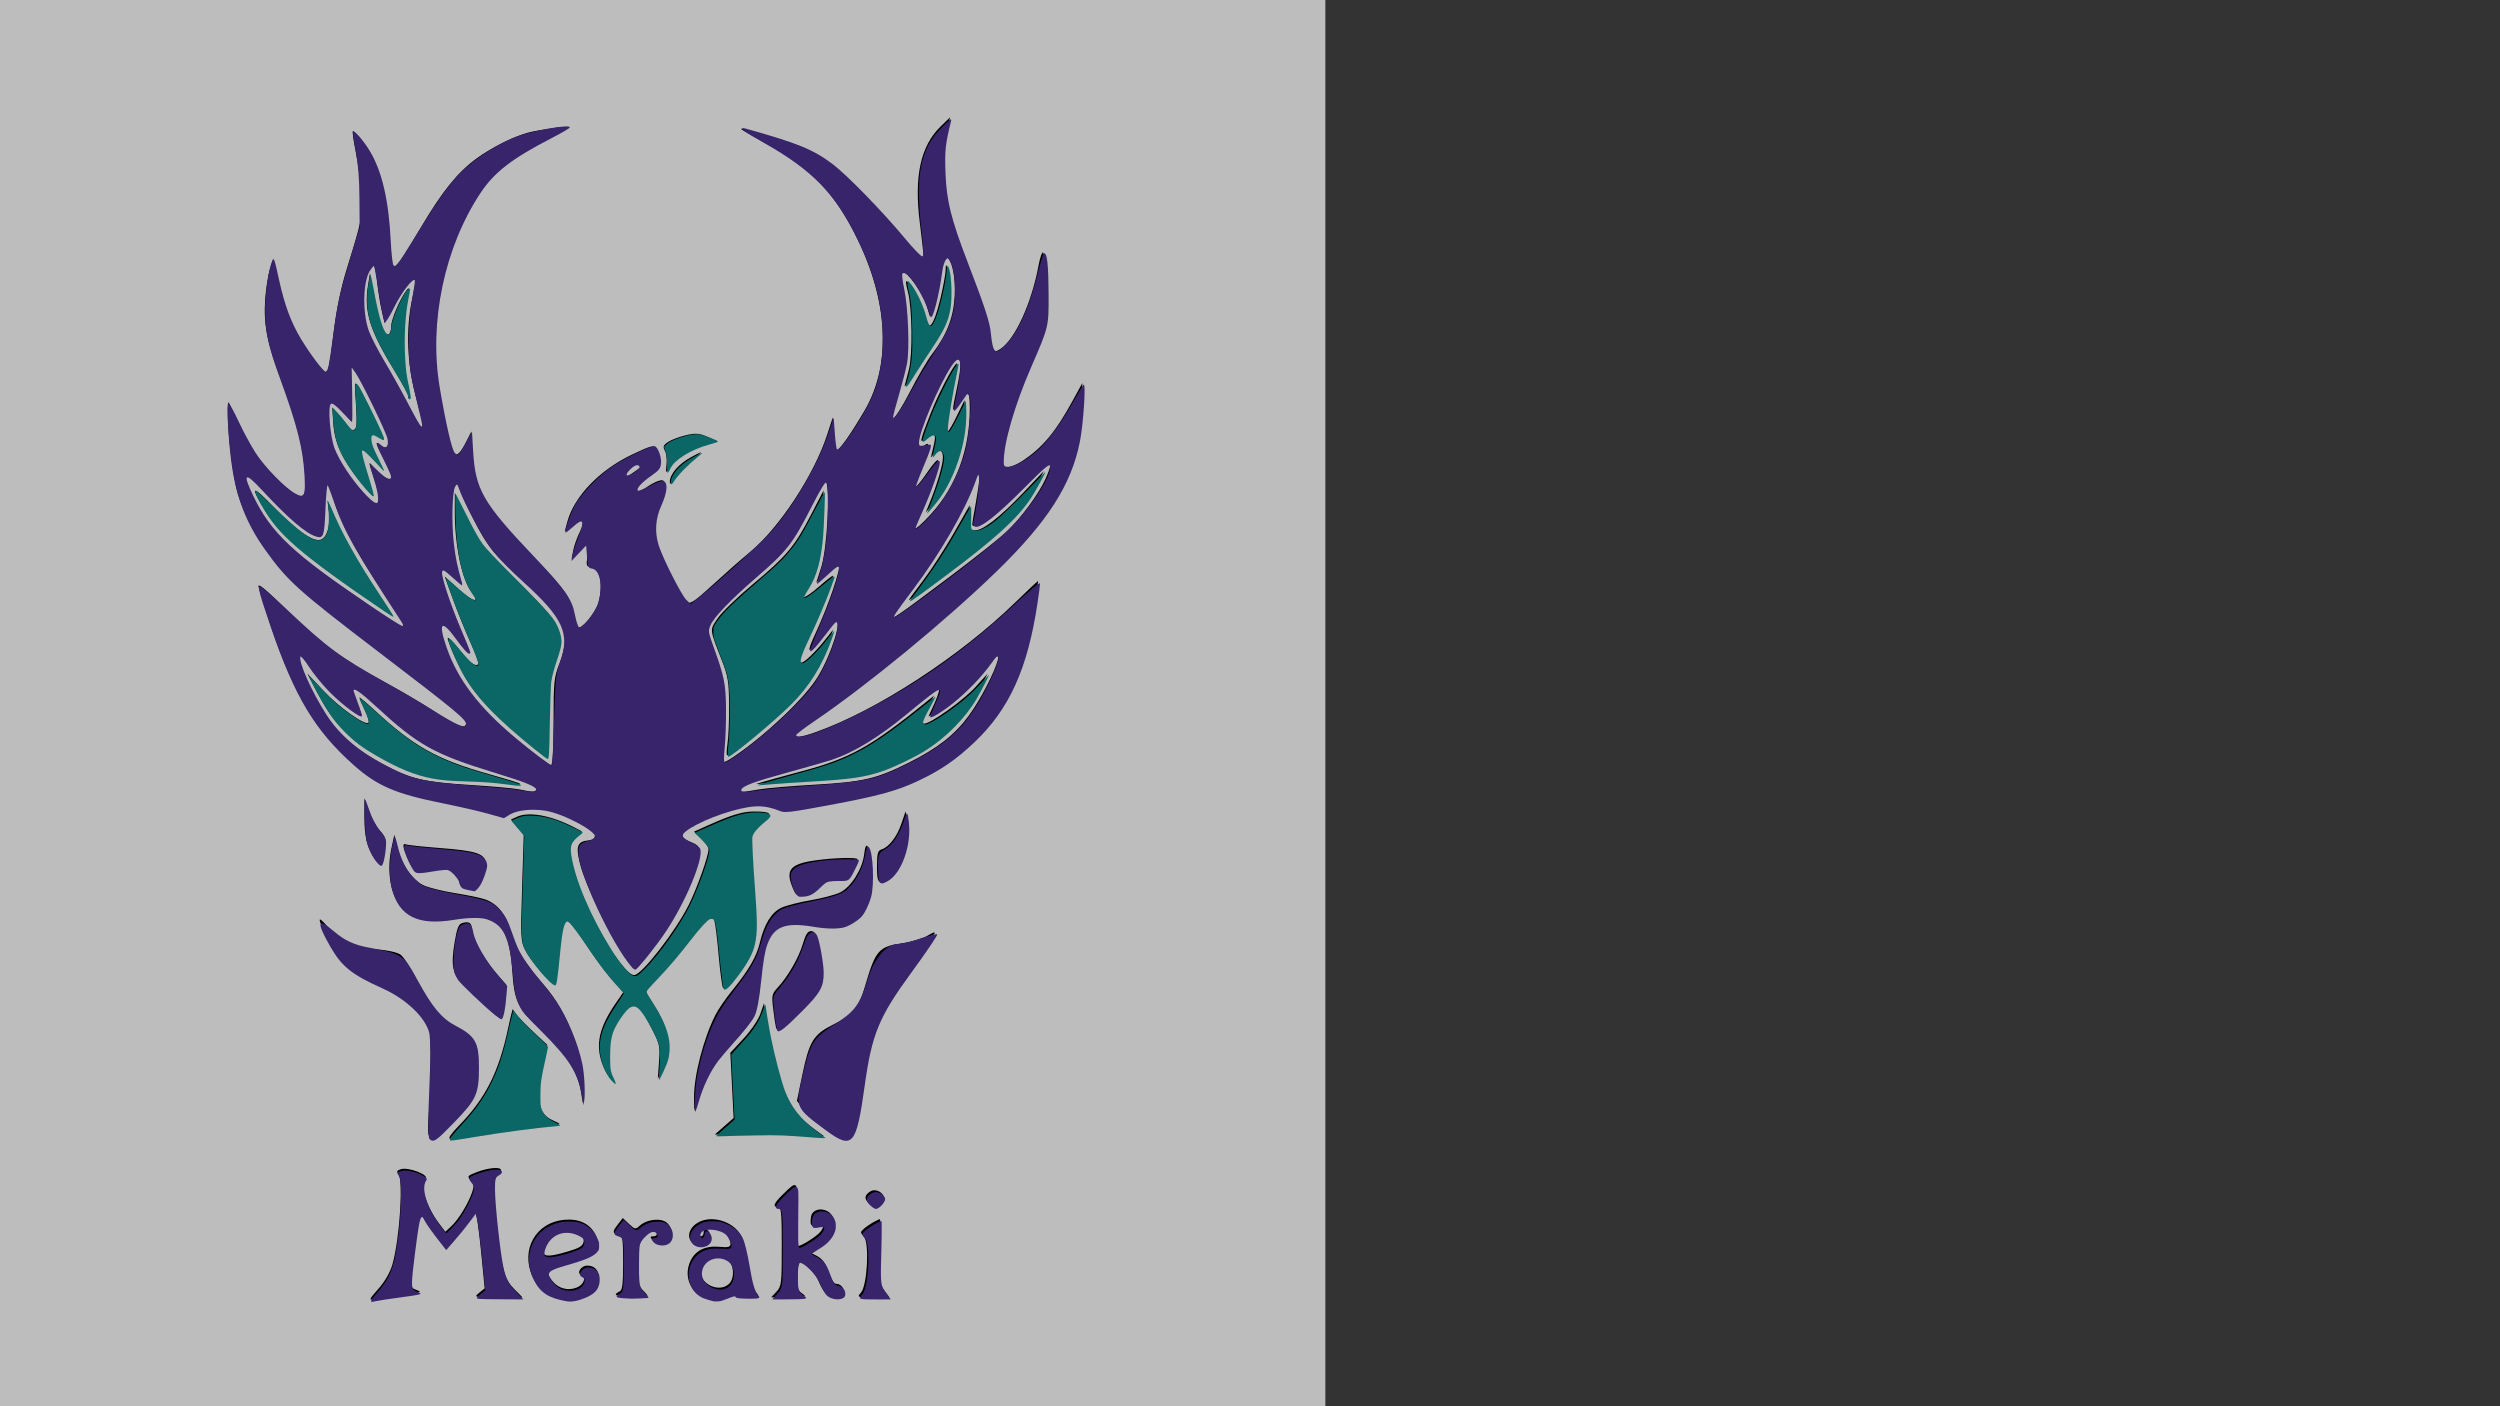 <?xml version="1.0" encoding="UTF-8" standalone="no"?>
<!-- Created with Inkscape (http://www.inkscape.org/) -->

<svg
   width="270.933mm"
   height="152.4mm"
   viewBox="0 0 270.933 152.4"
   version="1.1"
   id="svg1"
   xml:space="preserve"
   inkscape:version="1.3.2 (091e20e, 2023-11-25, custom)"
   sodipodi:docname="Login-Background.svg"
   xmlns:inkscape="http://www.inkscape.org/namespaces/inkscape"
   xmlns:sodipodi="http://sodipodi.sourceforge.net/DTD/sodipodi-0.dtd"
   xmlns="http://www.w3.org/2000/svg"
   xmlns:svg="http://www.w3.org/2000/svg"><sodipodi:namedview
     id="namedview1"
     pagecolor="#ffffff"
     bordercolor="#000000"
     borderopacity="0.25"
     inkscape:showpageshadow="2"
     inkscape:pageopacity="0.0"
     inkscape:pagecheckerboard="0"
     inkscape:deskcolor="#d1d1d1"
     inkscape:document-units="mm"
     inkscape:zoom="0.70710678"
     inkscape:cx="466.69048"
     inkscape:cy="358.50314"
     inkscape:window-width="1366"
     inkscape:window-height="705"
     inkscape:window-x="-8"
     inkscape:window-y="-8"
     inkscape:window-maximized="1"
     inkscape:current-layer="layer1"><inkscape:page
       x="0"
       y="0"
       width="270.933"
       height="152.4"
       id="page1"
       margin="0"
       bleed="0"
       inkscape:export-filename="Login-Background.png"
       inkscape:export-xdpi="96"
       inkscape:export-ydpi="96" /></sodipodi:namedview><defs
     id="defs1" /><g
     inkscape:label="Layer 1"
     inkscape:groupmode="layer"
     id="layer1"><rect
       style="fill:#333333;stroke-width:2.624"
       id="rect2"
       width="128.73"
       height="155.136"
       x="142.758"
       y="-1.238" /><rect
       style="fill:#bdbdbd;stroke-width:2.638;fill-opacity:1"
       id="rect3"
       width="144.871"
       height="155.865"
       x="-1.238"
       y="-0.825" /><path
       style="fill:#000000"
       d="m 41.012,139.672 c 0.696,-0.79 1.272,-1.791 1.511,-2.624 0.796,-2.775 1.215,-9.286 0.635,-9.866 -0.212,-0.212 -0.133,-0.342 0.29,-0.476 0.788,-0.25 3.067,0.611 2.669,1.009 -0.666,0.666 0.042,3.011 1.474,4.89 l 0.676,0.887 0.658,-0.615 c 0.763,-0.713 1.794,-2.393 2.223,-3.622 0.246,-0.707 0.223,-0.936 -0.136,-1.332 -0.409,-0.452 -0.369,-0.503 0.706,-0.914 1.238,-0.473 2.577,-0.576 2.577,-0.199 0,0.13 -0.179,0.305 -0.397,0.389 -0.506,0.194 -0.507,1.355 -0.003,5.99 0.485,4.463 0.763,5.443 1.856,6.536 l 0.872,0.872 h -2.649 c -2.61,0 -2.64,-0.007 -2.049,-0.485 l 0.599,-0.485 -0.332,-3.417 c -0.183,-1.88 -0.413,-3.76 -0.512,-4.179 l -0.18,-0.762 -0.767,1.026 c -0.422,0.565 -1.147,1.456 -1.611,1.982 l -0.844,0.955 -1.094,-1.4 c -0.601,-0.77 -1.165,-1.587 -1.253,-1.815 -0.335,-0.873 -0.546,-0.325 -0.887,2.297 -0.668,5.143 -0.668,5.194 0.031,5.459 0.585,0.222 0.567,0.244 -0.305,0.386 -0.509,0.083 -1.521,0.224 -2.249,0.313 -0.728,0.09 -1.618,0.234 -1.979,0.32 -0.598,0.143 -0.555,0.042 0.468,-1.12 z m 19.443,0.933 c -1.364,-0.324 -2.2,-1.023 -2.773,-2.319 -1.266,-2.862 0.387,-5.797 3.431,-6.09 1.589,-0.153 2.788,0.394 3.382,1.544 0.871,1.685 0.283,2.214 -3.65,3.283 -1.655,0.45 -1.818,0.744 -0.996,1.789 0.658,0.837 1.713,1.115 2.691,0.71 0.759,-0.315 1.035,-1.168 0.441,-1.366 -0.535,-0.178 -0.003,-0.998 0.648,-0.998 0.789,0 1.252,0.467 1.252,1.261 0,1 -0.437,1.555 -1.585,2.015 -1.154,0.462 -1.525,0.484 -2.84,0.172 z m 1.118,-4.987 c 1.257,-0.375 1.605,-0.596 1.673,-1.06 0.066,-0.454 -0.119,-0.672 -0.818,-0.964 -1.418,-0.592 -2.866,0.005 -3.4,1.403 -0.467,1.22 0.086,1.355 2.546,0.621 z m 14.684,4.898 c -1.335,-0.455 -2.041,-1.948 -1.607,-3.397 0.431,-1.439 1.581,-2.144 3.261,-1.999 1.06,0.091 1.257,0.036 1.257,-0.353 0,-0.254 -0.218,-0.73 -0.485,-1.06 -0.634,-0.783 -2.752,-0.92 -2.9,-0.188 -0.052,0.255 0.034,0.463 0.19,0.463 0.156,0 0.284,-0.189 0.284,-0.419 0,-0.618 0.647,-0.296 0.746,0.371 0.114,0.771 -0.961,1.293 -1.771,0.86 -0.785,-0.42 -0.72,-1.443 0.135,-2.115 1.434,-1.128 4.09,-0.439 4.987,1.294 0.23,0.444 0.577,1.882 0.772,3.194 0.211,1.416 0.533,2.583 0.793,2.87 0.419,0.463 0.376,0.484 -1.016,0.484 -0.8,0 -1.394,-0.098 -1.32,-0.217 0.074,-0.12 -0.283,-0.043 -0.793,0.17 -1.091,0.456 -1.307,0.459 -2.532,0.042 z m 2.759,-1.393 c 0.632,-0.632 0.534,-2.117 -0.172,-2.612 -1.239,-0.868 -2.918,-0.116 -2.918,1.308 0,1.419 2.092,2.302 3.09,1.304 z m -12.284,1.188 c 0,-0.103 0.179,-0.255 0.397,-0.339 0.32,-0.123 0.397,-0.723 0.397,-3.096 0,-2.721 -0.04,-2.954 -0.529,-3.082 -0.65,-0.17 -0.652,-0.299 -0.012,-1.132 l 0.506,-0.658 0.676,0.635 c 0.641,0.603 0.702,0.612 1.175,0.184 0.781,-0.706 2.325,-0.859 2.952,-0.291 0.587,0.531 0.685,1.447 0.206,1.926 -0.44,0.44 -1.404,0.397 -1.799,-0.079 -0.271,-0.326 -0.249,-0.397 0.122,-0.397 0.248,0 0.404,-0.141 0.347,-0.314 -0.193,-0.58 -0.713,-0.524 -1.387,0.15 -0.617,0.617 -0.669,0.855 -0.669,3.062 0,2.041 0.078,2.471 0.529,2.922 0.291,0.291 0.529,0.566 0.529,0.612 0,0.045 -0.774,0.083 -1.72,0.083 -0.946,0 -1.72,-0.084 -1.72,-0.187 z m 17.416,-0.326 c 0.542,-0.577 0.575,-0.862 0.575,-4.895 0,-3.63 -0.06,-4.282 -0.397,-4.282 -0.613,0 -0.476,-0.388 0.463,-1.313 1.692,-1.666 1.684,-1.677 1.565,2.128 -0.059,1.88 -0.003,3.418 0.123,3.417 0.371,-0.002 2.053,-1.067 2.413,-1.528 0.506,-0.65 0.397,-0.879 -0.331,-0.697 -0.666,0.167 -0.801,-0.026 -0.666,-0.95 0.143,-0.979 1.661,-1.074 2.272,-0.142 0.657,1.003 0.098,2.39 -1.322,3.273 l -1.112,0.692 0.811,0.429 c 0.588,0.311 0.931,0.784 1.249,1.725 0.284,0.839 0.59,1.297 0.869,1.298 0.523,0.002 0.944,0.616 0.757,1.102 -0.196,0.509 -1.515,0.437 -1.979,-0.108 -0.217,-0.255 -0.548,-0.852 -0.737,-1.328 -0.332,-0.839 -1.651,-2.177 -2.146,-2.177 -0.134,0 -0.244,0.7 -0.244,1.555 0,1.313 0.093,1.62 0.595,1.97 0.565,0.394 0.494,0.416 -1.369,0.429 l -1.964,0.014 z m 9.153,0.107 c 0.689,-0.762 0.935,-5.391 0.323,-6.068 -0.408,-0.451 -0.406,-0.512 0.027,-0.89 0.433,-0.377 1.502,-1.003 1.714,-1.003 0.051,0 0.045,1.559 -0.015,3.464 -0.1,3.222 -0.068,3.517 0.461,4.233 l 0.569,0.77 h -1.769 c -1.725,0 -1.757,-0.013 -1.311,-0.506 z m 0.822,-9.711 c -0.492,-0.492 -0.43,-0.87 0.207,-1.272 0.472,-0.298 1.25,0.007 1.436,0.563 0.102,0.305 -0.621,1.136 -0.988,1.136 -0.125,0 -0.419,-0.192 -0.654,-0.428 z m -47.679,-7.403 c -0.089,-0.232 -0.059,-1.572 0.068,-2.977 0.127,-1.405 0.232,-3.864 0.233,-5.464 0.003,-2.48 -0.082,-3.07 -0.57,-3.987 -0.78,-1.467 -2.383,-2.855 -3.944,-3.417 -3.737,-1.344 -5.239,-2.534 -6.625,-5.247 -1.252,-2.449 -1.278,-2.817 -0.105,-1.462 1.395,1.611 2.828,2.278 5.272,2.452 1.137,0.081 2.23,0.319 2.608,0.567 0.381,0.25 1.141,1.46 1.83,2.915 1.472,3.108 2.138,3.903 4.1,4.893 2.306,1.164 2.67,1.888 2.452,4.872 -0.169,2.321 -0.203,2.417 -1.342,3.809 -1.145,1.399 -3.322,3.467 -3.651,3.467 -0.091,0 -0.239,-0.19 -0.328,-0.423 z m 3.271,-0.966 c 2.924,-2.998 4.354,-5.836 5.366,-10.649 0.275,-1.31 0.509,-2.203 0.519,-1.985 0.01,0.218 0.848,1.174 1.861,2.125 l 1.842,1.729 -0.36,1.579 c -0.957,4.193 -0.711,5.875 0.966,6.604 0.478,0.208 0.793,0.383 0.699,0.388 -1.763,0.107 -6.311,0.683 -8.541,1.081 -1.59,0.284 -3.074,0.516 -3.298,0.516 -0.247,0 0.126,-0.548 0.947,-1.389 z m 40.828,0.89 c -0.364,-0.263 -1.181,-0.819 -1.816,-1.236 -0.635,-0.417 -1.425,-1.12 -1.757,-1.562 l -0.603,-0.803 0.579,-2.795 c 0.761,-3.672 1.206,-4.398 3.344,-5.465 2.189,-1.092 2.762,-1.777 3.444,-4.119 1.153,-3.964 1.478,-4.337 4.095,-4.708 0.988,-0.14 2.214,-0.513 2.725,-0.829 0.585,-0.362 0.846,-0.433 0.705,-0.193 -0.67,1.134 -2.378,3.514 -3.691,5.144 -2.795,3.469 -3.641,5.811 -4.253,11.774 -0.5,4.869 -1.138,5.972 -2.773,4.792 z m -4.895,-0.025 c -1.164,-0.095 -3.482,-0.116 -5.15,-0.046 l -3.034,0.126 1.02,-0.896 1.02,-0.896 -0.177,-3.534 -0.177,-3.534 1.436,-1.552 c 0.807,-0.871 1.607,-2.051 1.825,-2.69 l 0.389,-1.138 0.19,1.323 c 0.406,2.823 1.478,7.122 2.133,8.554 0.751,1.642 1.564,2.621 3.143,3.783 l 1.032,0.76 -0.767,-0.044 c -0.422,-0.024 -1.72,-0.121 -2.884,-0.216 z m -10.432,-3.89 c -0.032,-2.354 1.031,-6.47 2.33,-9.016 0.309,-0.606 1.105,-1.768 1.768,-2.582 1.826,-2.242 2.684,-3.722 3.037,-5.236 0.46,-1.975 1.254,-3.269 2.317,-3.773 0.505,-0.239 1.944,-0.609 3.198,-0.821 1.254,-0.212 2.697,-0.597 3.207,-0.855 1.19,-0.603 2.403,-2.55 2.583,-4.146 0.188,-1.669 0.574,-0.956 0.774,1.428 0.198,2.363 -0.398,4.499 -1.518,5.442 -1.272,1.07 -2.475,1.276 -4.827,0.826 -4.189,-0.801 -5.335,0.331 -5.733,5.665 -0.115,1.54 -0.404,3.263 -0.642,3.83 -0.238,0.567 -1.252,1.893 -2.254,2.948 -2.144,2.257 -3.126,3.836 -3.759,6.049 l -0.462,1.614 z M 62.983,118.399 c -0.341,-2.22 -1.716,-4.398 -4.228,-6.694 -2.684,-2.453 -3.02,-3.14 -3.251,-6.644 -0.331,-5.03 -1.882,-6.417 -6.247,-5.589 -2.366,0.449 -3.849,0.278 -5.185,-0.598 -1.535,-1.006 -2.27,-4.012 -1.672,-6.836 l 0.335,-1.58 0.325,1.415 c 0.402,1.746 1.545,3.412 2.771,4.038 0.509,0.26 2.074,0.656 3.478,0.879 1.404,0.224 2.892,0.535 3.307,0.692 1.326,0.501 2.189,1.579 2.737,3.417 0.607,2.039 1.489,3.477 3.576,5.831 2.557,2.884 4.486,7.937 4.312,11.291 l -0.08,1.541 z m 3.105,-1.598 c -0.255,-0.281 -0.625,-0.966 -0.823,-1.521 -0.75,-2.103 -0.338,-3.94 1.473,-6.572 l 0.825,-1.199 -1.25,-1.382 c -0.687,-0.76 -2.009,-2.551 -2.937,-3.981 -0.928,-1.429 -1.829,-2.552 -2.003,-2.494 -0.41,0.137 -0.652,1.341 -0.88,4.372 -0.101,1.35 -0.277,2.512 -0.39,2.582 -0.281,0.173 -2.547,-2.423 -3.185,-3.648 -0.484,-0.931 -0.506,-1.358 -0.339,-6.747 l 0.178,-5.753 -0.692,-0.821 -0.692,-0.821 0.665,-0.303 c 1.289,-0.587 3.689,-0.145 6.17,1.138 l 0.853,0.441 -0.678,0.533 c -0.796,0.626 -0.841,1.238 -0.259,3.499 1.087,4.217 5.282,11.548 6.608,11.548 0.8,0 4.453,-4.699 5.904,-7.595 0.887,-1.769 2.15,-5.317 2.15,-6.037 0,-0.243 -0.354,-0.773 -0.787,-1.177 l -0.787,-0.735 1.548,-0.695 c 2.485,-1.115 3.72,-1.488 4.931,-1.488 1.926,0 2.113,0.22 0.92,1.084 -0.579,0.42 -1.124,1.047 -1.212,1.395 -0.087,0.348 0.021,2.782 0.24,5.409 0.507,6.079 0.329,6.965 -2.019,10.049 -0.587,0.77 -1.151,1.306 -1.254,1.191 -0.103,-0.116 -0.321,-1.714 -0.484,-3.552 -0.163,-1.838 -0.372,-3.541 -0.466,-3.783 -0.313,-0.814 -1.018,-0.294 -2.748,2.026 -0.946,1.268 -2.404,2.998 -3.241,3.843 -0.837,0.845 -1.521,1.612 -1.521,1.704 0,0.092 0.421,0.803 0.934,1.58 1.748,2.642 2.052,4.954 0.931,7.088 l -0.48,0.914 0.129,-1.84 c 0.122,-1.738 0.073,-1.948 -0.891,-3.8 -1.56,-2.997 -2.156,-3.109 -3.663,-0.685 -0.647,1.04 -0.808,1.621 -0.888,3.198 -0.069,1.363 0.021,2.164 0.307,2.738 0.471,0.945 0.434,1.001 -0.2,0.299 z m 18.008,-5.439 c -0.069,-0.292 -0.208,-1.224 -0.31,-2.071 -0.169,-1.412 -0.129,-1.598 0.483,-2.249 1.092,-1.162 2.302,-3.262 2.735,-4.745 0.3,-1.028 0.532,-1.389 0.893,-1.389 0.369,0 0.553,0.307 0.754,1.257 0.885,4.186 0.744,4.67 -2.207,7.555 -1.888,1.846 -2.242,2.093 -2.348,1.642 z m -31.391,-2.313 c -0.797,-0.738 -1.893,-1.752 -2.435,-2.255 -1.224,-1.135 -1.437,-2.135 -0.999,-4.695 0.27,-1.579 0.433,-1.966 0.873,-2.082 0.702,-0.184 0.979,0.003 0.979,0.659 0,0.873 1.301,3.259 2.564,4.702 l 1.183,1.352 -0.185,1.723 c -0.101,0.948 -0.262,1.771 -0.357,1.83 -0.095,0.059 -0.825,-0.497 -1.622,-1.234 z m 14.846,-5.646 c -1.498,-2.078 -4.093,-7.472 -4.667,-9.697 -0.516,-2.002 -0.35,-2.493 0.892,-2.636 0.505,-0.058 0.708,-0.234 0.708,-0.611 0,-0.402 -0.573,-0.816 -2.381,-1.72 -2.199,-1.1 -2.536,-1.191 -4.403,-1.191 -1.596,0 -2.136,0.103 -2.564,0.49 -0.528,0.477 -0.585,0.476 -2.211,-0.059 -0.918,-0.302 -3.097,-0.801 -4.842,-1.11 -3.805,-0.673 -5.016,-1.056 -7.278,-2.3 -2.055,-1.129 -5.258,-4.256 -6.843,-6.679 -1.713,-2.618 -3.317,-6.117 -4.612,-10.06 -0.644,-1.961 -1.243,-3.865 -1.33,-4.232 -0.116,-0.486 0.75,0.231 3.204,2.652 3.557,3.509 6.043,5.331 10.507,7.7 1.455,0.772 3.789,2.144 5.186,3.048 2.759,1.786 3.476,2.06 3.616,1.383 0.107,-0.519 -1.455,-1.813 -9.86,-8.166 -7.606,-5.75 -8.787,-6.767 -10.871,-9.369 -1.98,-2.472 -3.29,-4.875 -4.053,-7.43 -0.519,-1.74 -1.098,-6.638 -1.063,-8.996 0.015,-0.986 0.034,-1.013 0.292,-0.397 1.87,4.481 3.649,7.022 6.366,9.094 1.596,1.217 1.898,0.883 1.709,-1.891 -0.187,-2.752 -1.024,-6.022 -2.552,-9.962 -1.507,-3.886 -1.956,-6.106 -1.771,-8.751 0.082,-1.164 0.312,-2.652 0.512,-3.307 l 0.364,-1.191 0.325,1.587 c 0.495,2.419 1.078,4.369 1.659,5.548 0.856,1.736 3.227,5.167 3.57,5.167 0.441,0 0.54,-0.431 1.03,-4.498 0.278,-2.304 0.765,-4.652 1.371,-6.615 1.698,-5.495 1.703,-5.525 1.562,-8.202 -0.073,-1.382 -0.33,-3.446 -0.572,-4.585 -0.241,-1.139 -0.381,-2.129 -0.31,-2.2 0.071,-0.071 0.611,0.544 1.201,1.368 1.776,2.481 2.707,6.114 2.755,10.76 0.04,3.775 0.248,3.666 3.496,-1.827 2.231,-3.774 3.906,-5.845 5.925,-7.327 1.574,-1.155 4.002,-2.376 5.591,-2.812 1.143,-0.313 4.498,-0.763 4.498,-0.604 0,0.042 -1.101,0.628 -2.447,1.301 -2.999,1.499 -5.442,3.205 -6.49,4.53 -3.875,4.9 -6.325,13.629 -5.608,19.982 0.266,2.351 1.056,6.652 1.604,8.731 0.352,1.335 0.891,1.256 1.652,-0.241 l 0.627,-1.234 0.049,1.829 c 0.109,4.091 1.119,5.915 6.144,11.09 4.113,4.237 4.648,4.986 4.908,6.881 0.091,0.661 0.286,1.278 0.435,1.369 0.417,0.258 1.965,-1.599 2.281,-2.736 0.558,-2.01 0.11,-3.973 -0.887,-3.885 -0.419,0.037 -0.46,-0.106 -0.32,-1.124 0.192,-1.399 -0.264,-1.574 -1.143,-0.439 l -0.564,0.728 0.177,-0.926 c 0.097,-0.509 0.41,-1.387 0.695,-1.95 0.717,-1.416 0.253,-1.883 -0.835,-0.84 l -0.785,0.752 0.277,-1.032 c 0.747,-2.778 3.541,-5.668 7.089,-7.331 2.113,-0.99 2.246,-1.019 2.58,-0.563 0.194,0.265 0.352,0.853 0.352,1.308 0,0.689 -0.176,0.926 -1.058,1.421 -0.921,0.517 -1.588,1.246 -1.588,1.734 0,0.298 0.566,0.139 1.267,-0.357 0.394,-0.279 0.976,-0.582 1.293,-0.673 0.483,-0.139 0.592,-0.046 0.67,0.573 0.054,0.424 -0.156,1.191 -0.491,1.798 -0.906,1.64 -0.99,2.682 -0.374,4.63 0.639,2.023 2.604,5.778 3.229,6.171 0.355,0.224 0.871,-0.125 2.778,-1.878 1.288,-1.184 3.114,-2.79 4.058,-3.569 3.173,-2.617 6.954,-8.375 8.37,-12.746 l 0.606,-1.869 0.012,1.786 c 0.009,1.338 0.104,1.786 0.378,1.786 0.327,0 1.445,-1.57 3.015,-4.233 2.953,-5.009 2.637,-11.858 -0.874,-18.918 -2.449,-4.925 -4.984,-7.493 -10.162,-10.296 -1.321,-0.715 -2.366,-1.335 -2.323,-1.379 0.131,-0.131 5.53,1.488 6.727,2.016 1.577,0.697 3.275,1.911 5.242,3.752 1.788,1.673 5.801,6.192 6.596,7.427 0.481,0.747 1.203,0.986 1.199,0.397 -0.001,-0.182 -0.178,-1.74 -0.393,-3.462 -0.622,-4.987 0.09,-8.256 2.259,-10.374 l 1.038,-1.013 -0.263,0.909 c -1.264,4.364 -0.677,8.456 2.254,15.708 1.731,4.283 2.251,6.008 2.251,7.459 0,1.341 0.322,1.619 1.205,1.041 1.584,-1.038 3.383,-4.976 4.133,-9.048 0.173,-0.941 0.399,-1.554 0.507,-1.38 0.38,0.615 0.574,6.197 0.265,7.638 -0.165,0.768 -0.946,2.779 -1.736,4.467 -1.618,3.457 -2.737,7.031 -2.97,9.486 -0.155,1.63 -0.148,1.654 0.506,1.654 0.365,0 1.126,-0.309 1.692,-0.688 2.212,-1.478 3.6,-3.149 5.471,-6.588 l 1.008,-1.852 -0.115,3.043 c -0.265,7.01 -3.385,11.994 -12.744,20.358 -5.391,4.818 -12.296,10.373 -15.413,12.401 -1.636,1.064 -2.975,2.04 -2.975,2.167 0,0.533 0.591,0.495 2.426,-0.159 6.576,-2.341 15.611,-8.227 21.585,-14.061 1.346,-1.314 2.447,-2.343 2.447,-2.286 0,0.057 -0.18,1.323 -0.399,2.814 -0.968,6.567 -3.143,11.219 -6.86,14.673 -3.301,3.067 -7.156,4.986 -11.79,5.871 -9.376,1.79 -8.658,1.694 -9.308,1.239 -0.395,-0.277 -1.174,-0.42 -2.29,-0.42 -2.673,0 -8.66,2.556 -8.101,3.459 0.086,0.139 0.58,0.43 1.099,0.647 0.91,0.38 0.938,0.433 0.813,1.538 -0.28,2.482 -3.268,7.984 -6.02,11.086 l -0.967,1.09 z M 58.127,85.575 c 0.286,-0.463 -1.016,-1.032 -4.888,-2.133 -6.022,-1.714 -8.475,-3.139 -13.029,-7.569 -2.003,-1.948 -2.499,-1.848 -1.544,0.313 0.303,0.684 0.55,1.296 0.55,1.359 0,0.064 -0.699,-0.374 -1.552,-0.973 -1.561,-1.095 -3.945,-3.767 -4.555,-5.105 -0.18,-0.396 -0.443,-0.719 -0.583,-0.719 -0.774,0 1.199,4.601 3.141,7.322 1.34,1.878 2.99,3.213 5.93,4.795 2.862,1.541 4.349,1.893 9.26,2.196 2.401,0.148 4.842,0.368 5.424,0.488 1.494,0.309 1.669,0.312 1.845,0.027 z m -4.094,-0.816 c -0.8,-0.111 -2.416,-0.213 -3.589,-0.227 -4.027,-0.049 -6.138,-0.675 -10.077,-2.985 -2.619,-1.536 -4.321,-3.369 -5.9,-6.357 l -1.16,-2.194 1.734,1.852 c 1.685,1.799 4.541,3.824 4.894,3.471 0.096,-0.096 -0.086,-0.711 -0.404,-1.367 -0.318,-0.656 -0.579,-1.261 -0.579,-1.346 0,-0.085 0.734,0.526 1.632,1.357 4.227,3.913 6.773,5.341 12.308,6.899 4.343,1.223 4.523,1.364 1.142,0.897 z m 28.178,0.799 c 0.873,-0.147 3.612,-0.382 6.085,-0.521 5.237,-0.295 6.714,-0.64 10.174,-2.377 3.165,-1.588 4.985,-3.01 6.519,-5.094 1.215,-1.65 2.84,-4.781 3.162,-6.091 0.247,-1.004 -0.284,-0.94 -0.821,0.098 -0.606,1.172 -4.27,4.755 -5.596,5.473 l -1.115,0.604 0.67,-1.463 c 0.368,-0.805 0.594,-1.586 0.502,-1.735 -0.096,-0.155 -0.93,0.394 -1.936,1.275 -3.603,3.153 -6.562,5.161 -9.033,6.132 -0.794,0.312 -3.295,1.046 -5.556,1.631 -4.103,1.061 -5.459,1.609 -5.163,2.087 0.192,0.31 0.163,0.31 2.109,-0.018 z m 0.397,-0.8 c 0.509,-0.151 2.443,-0.682 4.297,-1.18 5.258,-1.413 7.39,-2.599 13.418,-7.463 l 0.914,-0.737 -0.715,1.29 c -0.81,1.461 -0.869,1.753 -0.352,1.753 0.7,0 4.28,-2.564 5.567,-3.987 l 1.3,-1.437 -1.031,1.984 c -1.466,2.822 -4.045,5.327 -7.125,6.921 -3.686,1.908 -5.404,2.336 -10.451,2.603 -2.401,0.127 -4.901,0.298 -5.556,0.379 -1.154,0.143 -1.162,0.139 -0.265,-0.126 z M 59.989,78.221 c 0.003,-4.32 0.053,-4.824 0.632,-6.284 0.346,-0.873 0.625,-2.025 0.62,-2.559 -0.015,-1.595 -1.281,-3.526 -3.764,-5.741 -3.905,-3.483 -4.686,-4.421 -6.181,-7.412 -0.772,-1.545 -1.473,-3.076 -1.557,-3.404 -0.3,-1.163 -0.69,-0.568 -0.866,1.323 -0.208,2.234 0.21,6.478 0.802,8.157 l 0.412,1.167 -1.014,-0.99 c -1.149,-1.122 -1.389,-1.205 -1.389,-0.482 0,0.696 1.446,4.755 2.543,7.142 0.716,1.556 0.793,1.863 0.373,1.483 -0.291,-0.263 -0.9,-1.057 -1.353,-1.763 -1.026,-1.599 -1.707,-1.739 -1.436,-0.294 0.555,2.958 2.731,6.614 5.482,9.209 2.185,2.061 6.035,5.146 6.422,5.146 0.175,2.1e-5 0.273,-1.662 0.275,-4.696 z m -3.336,1.821 c -3.95,-3.297 -5.705,-5.331 -7.049,-8.167 -0.642,-1.355 -1.129,-2.579 -1.081,-2.719 0.047,-0.14 0.595,0.403 1.218,1.208 1.102,1.424 1.768,1.937 2.094,1.611 0.088,-0.088 -0.29,-1.144 -0.84,-2.348 -0.55,-1.203 -1.404,-3.304 -1.898,-4.668 l -0.898,-2.481 1.485,1.358 c 1.496,1.367 2.422,1.618 1.461,0.395 -1.082,-1.375 -1.867,-5.104 -1.858,-8.83 l 0.005,-1.984 1.352,2.778 c 1.305,2.682 1.491,2.915 5.375,6.747 3.397,3.352 4.091,4.171 4.459,5.272 0.43,1.283 0.425,1.335 -0.286,3.307 -0.673,1.869 -0.723,2.294 -0.727,6.303 -0.003,2.365 -0.075,4.299 -0.16,4.299 -0.085,0 -1.277,-0.937 -2.649,-2.082 z m 22.94,1.913 c 3.497,-2.373 7.727,-6.412 9.067,-8.658 1.478,-2.476 2.653,-6.255 1.944,-6.255 -0.113,0 -0.724,0.713 -1.359,1.585 -1.771,2.432 -1.968,2.393 -0.79,-0.158 1.346,-2.914 2.698,-6.905 2.466,-7.28 -0.105,-0.169 -0.633,0.167 -1.319,0.841 l -1.144,1.123 0.546,-1.694 c 0.62,-1.922 0.985,-8.528 0.51,-9.227 -0.331,-0.487 -0.193,-0.694 -1.938,2.903 -1.693,3.491 -2.74,4.778 -6.273,7.718 -2.728,2.27 -4.431,4.145 -4.686,5.161 -0.101,0.404 0.09,1.193 0.526,2.164 1.504,3.352 1.81,6.596 1.07,11.349 -0.207,1.327 -0.03,1.382 1.378,0.427 z m -0.751,-1.353 c 0.106,-0.691 0.184,-2.566 0.172,-4.167 -0.018,-2.515 -0.12,-3.162 -0.746,-4.763 -1.402,-3.581 -1.38,-3.371 -0.475,-4.687 0.446,-0.648 2.13,-2.279 3.743,-3.624 3.689,-3.077 4.568,-4.121 6.312,-7.493 l 1.404,-2.716 -0.118,3.307 c -0.127,3.541 -0.678,5.884 -1.733,7.365 -0.92,1.292 -0.259,1.165 1.369,-0.263 0.831,-0.729 1.511,-1.252 1.511,-1.162 0,0.395 -1.871,4.958 -2.745,6.693 -0.989,1.964 -1.173,2.711 -0.668,2.711 0.33,0 1.625,-1.27 2.698,-2.646 l 0.722,-0.926 -0.394,1.14 c -0.827,2.392 -2.41,4.965 -4.111,6.683 -1.632,1.648 -6.623,5.803 -6.971,5.803 -0.09,0 -0.076,-0.566 0.03,-1.257 z M 43.63,67.469 c -0.078,-0.202 -1.1,-1.792 -2.273,-3.533 -2.745,-4.076 -4.497,-7.382 -5.197,-9.805 -0.307,-1.062 -0.668,-1.924 -0.802,-1.915 -0.134,0.009 -0.243,1.254 -0.243,2.767 0,1.513 -0.084,2.836 -0.186,2.939 -0.657,0.663 -3.388,-1.363 -6.025,-4.471 -2.578,-3.038 -3.101,-2.712 -1.329,0.829 1.561,3.118 3.684,5.249 8.778,8.81 7.178,5.018 7.625,5.287 7.277,4.378 z m -5.862,-4.004 c -5.138,-3.568 -7.597,-5.773 -9.004,-8.075 -1.726,-2.825 -1.496,-2.919 0.952,-0.389 2.597,2.684 4.433,3.896 5.186,3.421 0.615,-0.388 0.905,-1.593 0.728,-3.022 l -0.148,-1.191 0.627,1.472 c 1.004,2.359 2.718,5.401 4.705,8.352 1.016,1.509 1.817,2.742 1.779,2.739 -0.038,-0.003 -2.209,-1.491 -4.825,-3.307 z m 65.165,-0.968 c 2.718,-2.043 5.519,-4.268 6.223,-4.943 1.532,-1.468 3.405,-4.016 4.133,-5.62 1.148,-2.529 0.425,-2.445 -1.939,0.226 -2.685,3.035 -6.009,5.607 -5.984,4.63 0.003,-0.109 0.177,-1.151 0.388,-2.315 0.21,-1.164 0.387,-2.385 0.392,-2.712 0.015,-0.991 -0.48,-0.668 -0.8,0.521 -0.705,2.616 -3.754,7.856 -6.82,11.716 -1.156,1.455 -2.044,2.742 -1.974,2.859 0.168,0.281 0.579,-6.04e-4 6.38,-4.361 z m -4.45,2.559 c 0,-0.061 0.708,-1.038 1.572,-2.171 0.865,-1.133 2.354,-3.429 3.308,-5.103 l 1.736,-3.043 -0.067,1.323 c -0.061,1.198 -0.011,1.331 0.533,1.408 0.835,0.118 2.743,-1.345 5.377,-4.125 l 2.19,-2.311 -0.909,1.716 c -1.345,2.538 -3.726,4.879 -9.011,8.856 -2.602,1.958 -4.73,3.51 -4.73,3.449 z m 2.461,-9.402 c 2.703,-2.987 4.154,-6.972 4.154,-11.411 0,-2.123 -0.301,-2.266 -1.252,-0.596 -0.723,1.269 -0.726,1.148 -0.064,-1.99 0.853,-4.044 -0.221,-3.874 -2.291,0.361 -1.554,3.179 -2.417,5.875 -2.012,6.28 0.231,0.231 0.405,0.223 0.714,-0.033 0.706,-0.586 0.496,0.484 -0.504,2.571 -0.502,1.047 -0.805,1.97 -0.673,2.052 0.132,0.081 0.78,-0.658 1.441,-1.644 0.661,-0.985 1.202,-1.581 1.202,-1.323 0,0.718 -1,3.527 -1.868,5.246 -1.331,2.638 -0.942,2.802 1.154,0.486 z m -0.187,-1.179 c 0.78,-1.897 1.43,-4.132 1.43,-4.918 0,-0.876 -0.593,-1.048 -1.058,-0.307 -0.263,0.419 -0.278,0.413 -0.158,-0.066 0.415,-1.658 0.44,-1.942 0.189,-2.097 -0.152,-0.094 -0.519,0.072 -0.815,0.368 -0.76,0.76 -0.685,0.386 0.559,-2.774 0.986,-2.505 3.098,-6.336 2.768,-5.021 -0.293,1.168 -0.91,4.583 -1.076,5.953 -0.212,1.754 0.065,1.591 1.175,-0.69 l 0.758,-1.559 0.02,1.4 c 0.048,3.281 -1.457,7.603 -3.435,9.865 l -0.791,0.905 z M 41.068,53.987 c 0,-0.341 -0.238,-1.312 -0.529,-2.158 -0.657,-1.909 -0.656,-1.952 0.021,-1.092 0.302,0.384 0.781,0.823 1.064,0.974 1.02,0.546 1.06,-0.046 0.117,-1.733 -0.963,-1.723 -1.175,-2.33 -0.619,-1.774 0.547,0.547 1.006,0.359 0.999,-0.41 -0.007,-0.886 -3.425,-7.78 -3.942,-7.952 -0.307,-0.102 -0.342,0.38 -0.211,2.874 l 0.158,2.996 -0.994,-1.154 c -1.376,-1.598 -1.72,-1.315 -1.563,1.288 0.147,2.44 1.006,4.294 3.234,6.976 1.548,1.864 2.265,2.233 2.265,1.166 z M 38.993,52.146 C 37.049,49.702 36.261,47.991 36.122,45.903 l -0.117,-1.747 0.613,0.67 c 0.337,0.369 0.8,0.954 1.028,1.302 0.273,0.415 0.534,0.558 0.761,0.418 0.267,-0.165 0.305,-0.794 0.166,-2.757 -0.169,-2.386 -0.154,-2.506 0.247,-1.947 0.395,0.552 2.777,5.508 2.777,5.778 0,0.066 -0.296,-0.075 -0.659,-0.312 -0.611,-0.4 -0.671,-0.4 -0.829,0.012 -0.1,0.26 0.174,1.121 0.661,2.079 l 0.831,1.636 -1.148,-1.304 c -0.655,-0.744 -1.222,-1.185 -1.32,-1.026 -0.094,0.153 0.183,1.325 0.615,2.606 0.433,1.281 0.743,2.373 0.688,2.427 -0.054,0.054 -0.704,-0.662 -1.444,-1.593 z m 30.368,-1.445 c 0.063,-0.039 -0.023,-0.21 -0.192,-0.378 -0.365,-0.365 -1.245,0.308 -1.455,1.114 -0.121,0.462 -0.069,0.456 0.701,-0.082 0.457,-0.32 0.883,-0.614 0.946,-0.653 z M 45.825,46.075 c -0.003,-0.182 -0.36,-1.64 -0.794,-3.241 -0.915,-3.38 -1.056,-7.157 -0.386,-10.319 0.463,-2.188 0.467,-2.249 0.138,-2.249 -0.499,0 -1.415,1.218 -2.246,2.986 l -0.844,1.795 -0.326,-1.398 c -0.179,-0.769 -0.397,-2.146 -0.483,-3.06 -0.087,-0.914 -0.254,-1.722 -0.372,-1.794 -0.489,-0.302 -1.116,1.305 -1.226,3.142 -0.145,2.427 0.464,4.433 2.112,6.959 0.667,1.022 1.845,3.13 2.619,4.685 1.297,2.608 1.824,3.335 1.809,2.496 z M 44.242,42.944 c -5.67e-4,-0.206 -0.592,-1.327 -1.315,-2.491 -2.865,-4.617 -3.514,-6.657 -3.042,-9.564 l 0.209,-1.284 0.326,1.852 c 0.625,3.545 1.188,5.083 1.736,4.744 0.129,-0.08 0.236,-0.465 0.237,-0.857 0.003,-0.729 0.954,-2.955 1.653,-3.868 0.346,-0.452 0.35,-0.316 0.034,1.191 -0.488,2.33 -0.465,6.803 0.044,8.77 0.226,0.874 0.345,1.655 0.265,1.736 -0.081,0.081 -0.148,-0.022 -0.148,-0.228 z M 98.614,42.462 c 0.812,-1.587 1.896,-3.436 2.411,-4.109 1.616,-2.117 2.33,-3.985 2.439,-6.382 0.17,-3.757 -1.303,-5.83 -1.631,-2.295 -0.092,0.985 -0.362,2.444 -0.601,3.241 l -0.435,1.45 -0.363,-1.191 c -0.428,-1.405 -2.051,-3.704 -2.614,-3.704 -0.491,0 -0.49,0.09 0.03,2.299 0.234,0.995 0.43,2.987 0.436,4.448 0.011,2.59 -0.194,3.663 -1.503,7.871 -0.334,1.074 -0.336,1.257 -0.017,1.257 0.208,0 1.025,-1.275 1.849,-2.885 z m -0.566,-0.687 c 0.076,-0.291 0.279,-1.065 0.45,-1.72 0.418,-1.597 0.358,-6.674 -0.099,-8.401 -0.265,-1 -0.28,-1.316 -0.054,-1.129 0.542,0.45 1.673,2.74 1.865,3.775 0.341,1.841 0.969,1.129 1.703,-1.936 0.294,-1.227 0.547,-2.588 0.563,-3.025 0.028,-0.779 0.032,-0.782 0.24,-0.132 0.117,0.364 0.224,1.464 0.238,2.445 0.032,2.132 -0.548,3.832 -1.984,5.822 -0.552,0.765 -1.467,2.165 -2.033,3.111 -0.566,0.946 -0.967,1.482 -0.89,1.191 z M 85.901,96.203 c -0.802,-1.92 -0.274,-2.567 2.41,-2.955 1.991,-0.288 4.616,-0.364 4.616,-0.133 0,0.079 -0.241,0.615 -0.536,1.193 -0.515,1.01 -0.582,1.048 -1.767,1.003 -1.074,-0.041 -1.318,0.056 -1.912,0.757 -0.426,0.503 -1.008,0.85 -1.555,0.927 -0.793,0.112 -0.91,0.038 -1.257,-0.791 z m -35.506,0.022 c -0.348,-0.067 -0.595,-0.308 -0.595,-0.579 0,-0.256 -0.3,-0.747 -0.667,-1.092 -0.642,-0.603 -0.727,-0.615 -2.255,-0.299 -0.873,0.18 -1.717,0.248 -1.874,0.151 -0.331,-0.205 -1.275,-2.195 -1.283,-2.707 -0.003,-0.19 0.097,-0.283 0.224,-0.205 0.126,0.078 1.802,0.261 3.724,0.408 3.949,0.301 4.871,0.605 4.992,1.646 0.097,0.833 -0.876,2.878 -1.344,2.826 -0.179,-0.02 -0.593,-0.088 -0.921,-0.151 z m 44.648,-2.309 c 0,-1.421 0.08,-1.728 0.487,-1.857 0.815,-0.259 1.68,-1.378 2.16,-2.796 l 0.456,-1.346 0.167,1.044 c 0.339,2.123 -0.726,5.349 -2.055,6.22 -1.074,0.704 -1.215,0.557 -1.215,-1.265 z M 40.6,93.041 C 39.778,91.862 39.48,90.643 39.49,88.501 l 0.009,-2.011 0.485,1.403 c 0.267,0.772 0.796,1.728 1.176,2.125 0.624,0.651 0.676,0.858 0.527,2.11 -0.09,0.764 -0.257,1.446 -0.371,1.516 -0.114,0.07 -0.436,-0.201 -0.716,-0.603 z M 72.589,52.226 c 0.008,-0.857 0.97,-1.964 2.352,-2.708 1.137,-0.612 1.278,-0.648 0.656,-0.17 -1.021,0.785 -2.294,2.084 -2.696,2.751 -0.223,0.369 -0.314,0.406 -0.311,0.126 z m -0.353,-1.954 c 0.058,-0.493 -0.024,-1.135 -0.18,-1.428 -0.238,-0.444 -0.177,-0.603 0.368,-0.96 0.359,-0.235 1.221,-0.559 1.915,-0.719 1.059,-0.244 1.432,-0.217 2.318,0.169 l 1.057,0.46 -1.208,0.325 c -1.673,0.45 -3.682,1.678 -3.966,2.426 -0.33,0.867 -0.427,0.78 -0.304,-0.272 z"
       id="path3" /><path
       style="fill:#37246b;fill-opacity:1;stroke-width:1.753"
       d="m 151.822,532.174 c -0.161,-0.421 0.143,-0.866 2.357,-3.445 5.254,-6.121 6.807,-9.856 8.279,-19.921 1.011,-6.909 1.52,-13.537 1.523,-19.844 0.003,-5.39 -0.214,-7.183 -1.01,-8.331 l -0.48,-0.693 0.387,-0.412 c 1.294,-1.378 5.682,-0.954 9.379,0.906 1.842,0.927 2.541,1.613 2.167,2.127 -1.34,1.847 -1.239,5.014 0.293,9.164 0.716,1.939 2.328,5.129 3.518,6.961 1.101,1.695 4.095,5.657 4.275,5.657 0.251,0 4.231,-4.219 5.089,-5.395 3.043,-4.171 6.235,-10.816 6.235,-12.98 0,-0.872 -0.254,-1.405 -1.229,-2.58 -1.208,-1.455 -0.86,-1.996 1.996,-3.101 5.142,-1.989 10.21,-2.56 10.642,-1.2 0.153,0.481 -0.325,1.143 -1.115,1.546 -1.516,0.774 -1.726,1.51 -1.693,5.943 0.046,6.224 2.034,24.761 3.338,31.12 1.108,5.406 2.172,7.425 5.979,11.346 l 2.291,2.359 -9.3,-0.05 c -9.776,-0.053 -10.019,-0.073 -9.562,-0.806 0.176,-0.282 1.614,-1.558 2.774,-2.46 l 0.497,-0.387 -0.632,-6.507 c -1.329,-13.681 -2.185,-20.687 -2.878,-23.562 l -0.319,-1.322 -2.118,2.825 c -2.563,3.418 -4.696,6.037 -7.734,9.495 l -2.288,2.605 -1.36,-1.721 c -4.187,-5.299 -6.687,-8.785 -7.592,-10.591 -0.66,-1.316 -0.867,-1.473 -1.277,-0.967 -0.653,0.806 -1.222,4.111 -2.625,15.229 -1.345,10.661 -1.443,13.272 -0.537,14.237 0.212,0.225 0.834,0.588 1.383,0.805 2.697,1.069 2.613,1.095 -8.725,2.638 -2.917,0.397 -6.298,0.917 -7.513,1.155 -1.215,0.238 -2.232,0.433 -2.259,0.433 -0.027,3.8e-4 -0.098,-0.124 -0.156,-0.276 z"
       id="path14"
       transform="scale(0.265)" /><path
       style="fill:#37246b;fill-opacity:1;stroke-width:1.753"
       d="m 231.666,532.151 c -7.275,-1.249 -10.716,-3.487 -13.322,-8.665 -5.121,-10.176 -0.07,-21.351 10.669,-23.606 2.109,-0.443 5.355,-0.474 7.25,-0.068 2.085,0.446 4.106,1.536 5.588,3.014 1.035,1.032 1.425,1.597 2.21,3.198 0.925,1.888 0.953,1.988 0.953,3.447 0,1.384 -0.041,1.56 -0.524,2.23 -1.459,2.026 -4.489,3.384 -13,5.825 -7.174,2.058 -8.034,2.854 -6.18,5.723 2.051,3.173 4.441,4.606 7.682,4.606 1.709,0 3.284,-0.424 4.376,-1.179 0.989,-0.684 1.722,-1.875 1.722,-2.799 0,-0.844 -0.211,-1.172 -1.046,-1.628 -0.797,-0.435 -0.973,-0.751 -0.833,-1.493 0.14,-0.745 1.006,-1.677 1.968,-2.116 1.463,-0.668 3.588,-0.236 4.799,0.975 0.995,0.995 1.379,2.298 1.253,4.254 -0.217,3.367 -1.914,5.313 -6.102,6.993 -3.085,1.238 -5.416,1.64 -7.464,1.289 z m -2.449,-18.717 c 4.348,-1.065 7.923,-2.364 8.875,-3.224 0.907,-0.821 1.161,-2.594 0.503,-3.518 -0.499,-0.701 -2.513,-1.742 -4.209,-2.176 -5.099,-1.304 -9.643,1.225 -11.406,6.348 -0.637,1.852 -0.312,3.019 0.907,3.258 0.852,0.167 2.939,-0.103 5.33,-0.688 z"
       id="path15"
       transform="scale(0.265)" /><path
       style="fill:#37246b;fill-opacity:1;stroke-width:1.24"
       d="m 256.125,530.997 c -2.789,-0.14 -3.938,-0.356 -3.938,-0.739 0,-0.28 0.728,-0.943 1.296,-1.181 1.436,-0.6 1.634,-2.076 1.632,-12.202 -0.002,-10.378 -0.036,-10.54 -2.342,-11.288 -1.519,-0.493 -1.738,-0.872 -1.161,-2.011 0.338,-0.668 3.343,-4.704 3.472,-4.664 0.046,0.014 0.926,0.804 1.954,1.756 3.226,2.983 3.009,2.941 5.349,1.053 1.647,-1.328 3.994,-2.106 6.425,-2.128 2.312,-0.021 3.714,0.474 4.846,1.713 1.11,1.215 1.597,2.57 1.504,4.185 -0.146,2.522 -1.943,4.014 -4.641,3.855 -1.754,-0.103 -3.061,-0.81 -3.786,-2.046 -0.42,-0.717 -0.297,-0.87 0.765,-0.956 1.027,-0.082 1.437,-0.333 1.436,-0.878 -6e-4,-0.519 -0.387,-1.149 -0.905,-1.474 -0.556,-0.35 -1.388,-0.251 -2.321,0.275 -1.023,0.577 -3.024,2.61 -3.498,3.554 -0.739,1.471 -0.799,2.042 -0.866,8.225 -0.079,7.286 0.091,9.354 0.9,10.949 0.16,0.316 0.863,1.189 1.562,1.94 1.47,1.579 1.59,1.755 1.282,1.876 -0.205,0.081 -5.848,0.322 -6.779,0.29 -0.241,-0.008 -1.225,-0.055 -2.188,-0.103 z"
       id="path16"
       transform="scale(0.265)" /><path
       style="fill:#37246b;fill-opacity:1;stroke-width:1.24"
       d="m 291.75,532.166 c -0.886,-0.194 -3.148,-0.878 -3.937,-1.191 -5.294,-2.101 -7.617,-8.333 -5.237,-14.05 0.571,-1.372 1.44,-2.618 2.542,-3.646 2.155,-2.009 5.184,-2.891 9.07,-2.64 2.285,0.147 3.85,0.125 4.295,-0.061 0.907,-0.379 0.892,-1.513 -0.044,-3.412 -0.991,-2.01 -2.012,-2.906 -4.126,-3.623 -2.577,-0.874 -5.432,-0.869 -6.935,0.012 -0.933,0.547 -1.252,1.822 -0.634,2.532 0.292,0.336 0.32,0.343 0.656,0.161 0.45,-0.244 0.788,-0.919 0.788,-1.574 2.3e-4,-0.606 0.383,-1.173 0.791,-1.173 0.658,10e-4 1.545,0.875 1.895,1.868 0.657,1.863 -0.262,3.628 -2.283,4.384 -2.341,0.876 -5.061,-0.038 -5.99,-2.013 -1.171,-2.492 0.474,-5.608 3.863,-7.315 1.619,-0.815 2.506,-0.988 5.037,-0.979 2.027,0.007 2.372,0.04 3.477,0.339 3.925,1.059 7.244,3.537 8.744,6.529 0.857,1.708 1.902,5.961 2.9,11.799 0.761,4.452 0.992,5.553 1.617,7.722 0.55,1.91 1.016,2.941 1.669,3.694 1.243,1.434 0.916,1.59 -3.347,1.594 -3.844,0.004 -5.834,-0.265 -5.792,-0.782 0.035,-0.427 -0.849,-0.204 -3.687,0.928 -0.85,0.339 -1.891,0.698 -2.313,0.798 -0.714,0.168 -2.445,0.226 -3.018,0.101 z m 4.088,-4.931 c 2.863,-0.602 4.516,-3.069 4.304,-6.423 -0.203,-3.216 -1.68,-5.13 -4.577,-5.929 -2.341,-0.646 -4.871,-0.052 -6.603,1.552 -1.642,1.521 -2.313,3.963 -1.663,6.054 0.99,3.18 5.107,5.469 8.538,4.747 z"
       id="path17"
       transform="scale(0.265)" /><path
       style="fill:#37246b;fill-opacity:1;stroke-width:0.877"
       d="m 316.261,530.927 c 0.236,-0.255 0.84,-0.904 1.343,-1.443 1.512,-1.62 1.873,-2.323 2.174,-4.236 0.316,-2.011 0.364,-3.886 0.361,-14.275 -0.002,-10.269 -0.059,-12.613 -0.349,-14.499 -0.169,-1.1 -0.273,-1.441 -0.531,-1.748 -0.183,-0.218 -0.298,-0.263 -0.792,-0.309 -1.19,-0.111 -1.429,-0.497 -0.944,-1.522 0.447,-0.945 1.836,-2.508 4.333,-4.876 1.802,-1.709 2.57,-2.33 3.163,-2.556 0.698,-0.267 1.054,0.008 1.332,1.027 0.139,0.509 0.156,1.008 0.154,4.375 -10e-4,2.09 -0.037,6.366 -0.079,9.502 -0.078,5.822 -0.013,8.329 0.244,9.458 0.109,0.479 0.115,0.486 0.408,0.462 1.167,-0.096 5.864,-2.958 8.099,-4.936 0.984,-0.87 1.893,-2.285 1.893,-2.945 0,-0.304 -0.038,-0.374 -0.261,-0.49 -0.361,-0.187 -0.707,-0.17 -2.053,0.096 -1.665,0.329 -2.199,0.225 -2.57,-0.502 -0.314,-0.615 -0.148,-3.14 0.268,-4.08 0.359,-0.812 1.223,-1.524 2.251,-1.855 0.839,-0.27 2.185,-0.248 3.116,0.052 0.963,0.31 1.727,0.784 2.378,1.474 0.637,0.676 1.021,1.319 1.354,2.271 0.219,0.626 0.24,0.796 0.237,1.967 -0.003,1.135 -0.03,1.371 -0.241,2.058 -0.494,1.614 -1.425,3.108 -2.798,4.491 -1.198,1.207 -1.85,1.688 -4.642,3.429 -1.264,0.788 -2.309,1.464 -2.323,1.503 -0.014,0.039 0.643,0.42 1.458,0.848 1.929,1.01 2.784,1.58 3.48,2.318 1.079,1.145 1.747,2.381 2.689,4.975 1.281,3.527 2.138,4.76 3.4,4.891 0.742,0.078 1.391,0.408 1.939,0.987 0.641,0.677 0.917,1.323 0.927,2.165 0.01,0.827 -0.055,1.064 -0.405,1.462 -1.291,1.47 -5.338,1.103 -7.094,-0.644 -0.725,-0.721 -1.988,-2.923 -2.968,-5.177 -0.208,-0.477 -0.59,-1.207 -0.851,-1.622 -1.937,-3.085 -5.728,-6.57 -7.147,-6.57 -0.276,0 -0.462,0.463 -0.688,1.712 -0.176,0.976 -0.194,1.364 -0.195,4.342 -10e-4,2.809 0.021,3.383 0.159,4.066 0.3,1.492 0.742,2.171 2.041,3.134 0.442,0.328 0.877,0.679 0.967,0.78 0.241,0.272 0.153,0.488 -0.252,0.622 -0.545,0.181 -3.5,0.275 -8.695,0.278 l -4.719,0.003 z"
       id="path18"
       transform="scale(0.265)" /><path
       style="fill:#37246b;fill-opacity:1;stroke-width:0.62"
       d="m 353.875,531.37 c -1.404,-0.059 -1.952,-0.161 -2.108,-0.395 -0.159,-0.237 -0.004,-0.529 0.751,-1.413 0.464,-0.544 0.791,-1.183 1.103,-2.156 1.347,-4.201 1.936,-12.757 1.22,-17.719 -0.255,-1.765 -0.581,-2.656 -1.249,-3.406 -0.608,-0.684 -0.873,-1.124 -0.873,-1.45 0,-0.151 0.054,-0.381 0.121,-0.511 0.255,-0.5 1.753,-1.758 3.223,-2.707 1.972,-1.273 4.063,-2.336 4.368,-2.219 0.066,0.025 0.1,0.237 0.135,0.835 0.062,1.051 -0.009,7.353 -0.126,11.301 -0.345,11.574 -0.26,13.385 0.715,15.35 0.301,0.606 0.604,1.052 1.994,2.932 0.623,0.842 1.133,1.552 1.133,1.578 8.9e-4,0.06 -8.904,0.042 -10.406,-0.02 z"
       id="path19"
       transform="scale(0.265)" /><path
       style="fill:#37246b;fill-opacity:1;stroke-width:0.62"
       d="m 357.844,494.323 c -0.84,-0.333 -2.213,-1.483 -2.815,-2.357 -0.568,-0.826 -0.682,-1.557 -0.348,-2.239 0.353,-0.721 1.509,-1.71 2.382,-2.037 0.856,-0.321 1.906,-0.218 2.96,0.288 1.091,0.524 1.982,1.625 1.974,2.438 -0.006,0.565 -0.663,1.703 -1.488,2.576 -0.388,0.41 -1.136,0.992 -1.532,1.191 -0.479,0.241 -0.783,0.279 -1.133,0.14 z"
       id="path20"
       transform="scale(0.265)" /><path
       style="fill:#37246b;fill-opacity:1;stroke-width:14.025"
       d="m 175.59,465.739 c -0.523,-0.523 -0.536,-9.654 -0.028,-20.29 0.508,-10.636 0.502,-21.015 -0.012,-23.064 -1.585,-6.313 -9.498,-13.848 -19.04,-18.13 -12.703,-5.7 -16.705,-8.912 -21.483,-17.242 -5.781,-10.079 -5.275,-11.963 1.627,-6.055 4.183,3.581 8.092,5.421 13.789,6.493 14.161,2.663 14.624,2.97 20.371,13.483 6.074,11.113 9.836,15.6 15.585,18.591 7.961,4.141 9.471,6.828 9.471,16.854 0,11.076 -0.97,13.217 -10.367,22.888 -7.353,7.567 -8.239,8.146 -9.912,6.473 z"
       id="path21"
       transform="scale(0.265)" /><path
       style="fill:#37246b;fill-opacity:1;stroke-width:14.025"
       d="m 337.29,461.91 c -11.716,-8.672 -11.973,-9.221 -9.469,-20.264 3.412,-15.044 4.529,-16.972 12.96,-22.365 8.926,-5.71 10.8,-8.233 14.156,-19.059 2.553,-8.234 7.6,-14.142 12.081,-14.142 1.485,0 5.647,-1 9.248,-2.223 3.601,-1.223 6.765,-2.005 7.031,-1.739 0.266,0.266 -4.537,7.352 -10.673,15.748 -13.141,17.979 -16.057,25.033 -18.963,45.873 -3.496,25.067 -4.919,26.647 -16.371,18.171 z"
       id="path22"
       transform="scale(0.265)" /><path
       style="fill:#37246b;fill-opacity:1;stroke-width:3.506"
       d="m 317.883,421.498 c -0.329,-0.532 -1.626,-10.107 -1.628,-12.018 -0.002,-2.277 0.207,-2.697 3.035,-6.103 4.015,-4.834 7.055,-10.236 9.151,-16.26 1.413,-4.061 1.952,-5.065 3.028,-5.641 1.018,-0.545 2.024,-0.12 2.669,1.128 0.972,1.879 2.691,11.463 2.716,15.143 0.04,5.812 -1.343,8.283 -8.833,15.787 -7.111,7.125 -9.498,8.999 -10.139,7.963 z"
       id="path23"
       transform="scale(0.265)" /><path
       style="fill:#37246b;fill-opacity:1;stroke-width:3.506"
       d="m 284.188,449.278 c 0.232,-5.827 0.779,-9.479 2.372,-15.822 2.72,-10.828 6.255,-18.657 11.548,-25.575 9.733,-12.721 11.205,-15.275 13.383,-23.215 1.709,-6.227 4.398,-10.596 7.723,-12.544 1.759,-1.031 6.234,-2.255 13.488,-3.69 6.59,-1.304 10.842,-2.627 12.824,-3.99 3.497,-2.406 7.133,-8.586 8.071,-13.717 0.302,-1.653 0.703,-3.389 0.89,-3.858 0.303,-0.758 0.399,-0.794 0.871,-0.322 1.669,1.669 2.282,15.105 0.919,20.141 -0.819,3.026 -2.393,6.362 -3.779,8.009 -1.354,1.609 -4.946,3.887 -7.131,4.522 -2.597,0.755 -7.48,0.679 -12.674,-0.197 -11.488,-1.938 -16.121,-0.188 -18.842,7.114 -1.024,2.75 -1.694,6.673 -2.553,14.966 -0.804,7.756 -1.7,12.478 -2.765,14.561 -1.033,2.022 -4.353,6.221 -8.795,11.127 -2.176,2.404 -4.923,5.643 -6.104,7.199 -3.047,4.014 -6.08,10.321 -7.693,15.996 -0.732,2.575 -1.474,4.683 -1.649,4.685 -0.184,0.002 -0.228,-2.267 -0.104,-5.389 z"
       id="path24"
       transform="scale(0.265)" /><path
       style="fill:#37246b;fill-opacity:1;stroke-width:3.506"
       d="m 238.016,448.399 c -1.627,-9.677 -5.06,-15.153 -16.884,-26.932 -6.539,-6.514 -7.443,-7.558 -8.601,-9.931 -1.616,-3.314 -2.155,-5.932 -2.873,-13.965 -1.282,-14.336 -3.725,-19.339 -10.549,-21.606 -2.419,-0.803 -7.7,-0.725 -13.317,0.197 -14.89,2.445 -22.46,-1.309 -25.527,-12.659 -1.106,-4.092 -1.089,-11.639 0.037,-16.845 0.463,-2.139 0.957,-4.109 1.097,-4.379 0.149,-0.286 0.647,1.183 1.197,3.536 1.248,5.34 3.338,9.629 6.229,12.783 1.207,1.317 2.853,2.779 3.659,3.249 2.113,1.234 6.89,2.527 14.384,3.895 12.341,2.252 14.571,3.055 17.546,6.316 2.204,2.416 3.272,4.43 4.997,9.426 0.772,2.236 1.809,4.978 2.305,6.092 1.48,3.328 4.959,8.383 9.474,13.765 2.339,2.788 5.205,6.5 6.369,8.25 4.469,6.717 8.838,17.231 10.582,25.467 0.843,3.982 1.263,11.99 0.788,15.015 l -0.306,1.945 z"
       id="path25"
       transform="scale(0.265)" /><path
       style="fill:#37246b;fill-opacity:1;stroke-width:3.506"
       d="m 202.471,415.149 c -4.225,-3.391 -14.182,-12.886 -15.208,-14.503 -0.579,-0.913 -1.226,-2.297 -1.437,-3.075 -0.594,-2.19 -0.458,-7.471 0.307,-11.947 0.911,-5.332 1.552,-6.909 3.061,-7.539 2.7,-1.128 3.694,-0.435 4.304,3.003 0.804,4.532 5.179,12.024 10.865,18.605 l 3.055,3.536 -0.225,3.005 c -0.469,6.283 -1.335,10.607 -2.123,10.607 -0.271,0 -1.441,-0.761 -2.6,-1.691 z"
       id="path26"
       transform="scale(0.265)" /><path
       style="fill:#37246b;fill-opacity:1;stroke-width:3.506"
       d="m 191.564,364.014 c -2.679,-0.528 -3.112,-0.87 -3.61,-2.845 -0.464,-1.843 -3.296,-4.967 -4.863,-5.364 -0.605,-0.153 -2.859,0.056 -5.608,0.521 -6.238,1.055 -7.368,1.026 -8.239,-0.209 -2.109,-2.989 -4.465,-9.042 -3.917,-10.065 0.191,-0.358 0.483,-0.567 0.648,-0.465 0.516,0.319 5.185,0.853 13.984,1.6 9.964,0.846 13.824,1.479 16.315,2.679 1.919,0.924 2.953,2.384 2.953,4.17 0,1.529 -1.629,6.134 -2.834,8.012 -0.962,1.499 -2.081,2.572 -2.534,2.431 -0.061,-0.019 -1.094,-0.228 -2.295,-0.465 z"
       id="path27"
       transform="scale(0.265)" /><path
       style="fill:#37246b;fill-opacity:1;stroke-width:3.506"
       d="m 154.36,352.924 c -1.788,-1.879 -3.779,-5.925 -4.476,-9.094 -0.634,-2.882 -1.156,-16.794 -0.631,-16.794 0.182,0 0.782,1.392 1.334,3.094 1.338,4.128 2.966,7.296 5.145,10.012 0.989,1.233 1.896,2.627 2.014,3.097 0.531,2.115 -0.532,9.596 -1.512,10.646 -0.408,0.437 -0.672,0.302 -1.873,-0.961 z"
       id="path28"
       transform="scale(0.265)" /><path
       style="fill:#37246b;fill-opacity:1;stroke-width:7.013"
       d="m 258.323,395.467 c -8.281,-9.601 -21.796,-38.651 -21.796,-46.851 0,-3.023 0.74,-3.862 4.195,-4.754 1.335,-0.345 2.545,-0.981 2.69,-1.415 0.784,-2.352 -12.933,-9.702 -20.319,-10.887 -5.681,-0.912 -11.631,-0.254 -14.695,1.623 l -2.321,1.422 -6.518,-1.838 c -3.585,-1.011 -12.008,-2.942 -18.718,-4.291 -19.131,-3.845 -26.639,-7.085 -36.253,-15.64 -15.791,-14.052 -24.098,-27.876 -33.779,-56.214 -4.809,-14.075 -5.553,-16.913 -4.436,-16.913 0.425,0 5.303,4.262 10.84,9.472 16.927,15.925 21.473,19.283 40.685,30.05 6.339,3.553 14.566,8.375 18.282,10.716 10.766,6.782 14.386,8.323 14.386,6.121 0,-1.902 -4.452,-5.573 -35.355,-29.156 -33.633,-25.666 -37.583,-29.221 -46.82,-42.137 -7.546,-10.552 -11.654,-21.027 -13.632,-34.759 -1.375,-9.544 -2.217,-25.265 -1.352,-25.244 0.352,0.008 2.23,3.425 4.175,7.593 1.945,4.168 5.087,9.968 6.982,12.889 3.823,5.892 12.181,14.444 16.246,16.624 3.686,1.976 4.177,0.996 3.72,-7.423 -0.595,-10.98 -2.928,-20.247 -9.968,-39.598 -4.957,-13.625 -6.169,-19.197 -6.152,-28.284 0.012,-6.905 1.575,-17.301 2.977,-19.799 0.744,-1.326 0.743,-1.329 2.835,8.132 2.2,9.948 4.869,17.088 8.851,23.675 3.826,6.329 9.2,13.448 10.151,13.448 0.881,0 1.309,-2.087 2.937,-14.298 1.821,-13.668 2.761,-17.901 7.266,-32.725 l 3.653,-12.021 -0.085,-11.667 c -0.061,-8.386 -0.489,-13.855 -1.521,-19.445 -0.789,-4.278 -1.298,-7.921 -1.129,-8.095 0.579,-0.601 4.432,3.862 6.911,8.005 5.001,8.361 7.723,20.107 8.54,36.86 0.247,5.056 0.765,9.511 1.153,9.899 0.88,0.884 2.016,-0.584 7.84,-10.135 8.459,-13.872 13.855,-21.702 18.248,-26.482 5.137,-5.59 14.764,-12.183 22.512,-15.417 6.802,-2.839 23.468,-5.938 23.435,-4.358 -0.006,0.292 -3.407,2.28 -7.557,4.419 -15.971,8.231 -23.27,13.861 -28.854,22.252 -14.806,22.252 -21.263,52.99 -16.739,79.686 2.525,14.903 4.983,25.55 6.165,26.714 1.015,0.999 1.221,0.97 2.194,-0.312 0.591,-0.778 1.919,-3.005 2.951,-4.95 l 1.877,-3.536 0.445,7.778 c 0.92,16.083 3.904,21.275 24.994,43.487 12.628,13.301 15.453,17.312 16.647,23.642 0.484,2.563 1.219,4.87 1.634,5.126 1.316,0.813 6.754,-5.966 7.91,-9.861 2.019,-6.799 0.772,-13.602 -2.581,-14.077 -1.493,-0.211 -1.685,-0.675 -2.004,-4.83 l -0.354,-4.596 -3.017,3.182 -3.017,3.182 0.453,-2.475 c 0.249,-1.361 1.379,-4.834 2.511,-7.718 2.506,-6.381 1.885,-7.587 -2.068,-4.016 -1.547,1.398 -2.996,2.541 -3.219,2.541 -0.724,0 1.72,-7.326 3.65,-10.939 2.593,-4.855 9.945,-12.481 15.757,-16.345 4.515,-3.002 15.062,-8.071 16.791,-8.071 1.312,0 3.007,4.216 2.78,6.916 -0.187,2.233 -0.74,2.953 -4.029,5.246 -3.929,2.74 -6.21,5.275 -5.438,6.047 0.242,0.242 2.444,-0.63 4.893,-1.939 2.672,-1.428 4.928,-2.196 5.642,-1.922 1.839,0.706 1.47,4.637 -0.931,9.934 -2.461,5.428 -2.808,11.03 -1.023,16.529 1.774,5.465 9.316,20.281 11.249,22.096 l 1.779,1.671 3.85,-3.121 c 9.151,-7.418 26.121,-22.972 29.843,-27.352 9.089,-10.696 18.566,-27.242 22.766,-39.75 l 2.014,-5.998 0.442,6.265 c 0.243,3.446 0.645,6.463 0.893,6.705 1.177,1.151 11.042,-13.694 14.483,-21.796 2.814,-6.624 4.214,-14.349 4.214,-23.25 0,-13.664 -3.117,-26.036 -10.274,-40.781 -9.067,-18.679 -18.311,-28.216 -38.348,-39.561 -7.804,-4.418 -10.767,-6.735 -7.416,-5.796 21.175,5.929 27.75,8.612 35.534,14.504 5.875,4.447 20.305,19.252 29.267,30.028 4.199,5.049 7.215,8.111 7.605,7.722 0.39,-0.39 0.219,-4.269 -0.43,-9.782 -2.712,-23.039 -0.724,-33.785 7.888,-42.624 3.571,-3.665 4.478,-4.307 4.135,-2.927 -2.334,9.392 -2.622,12.064 -2.285,21.213 0.418,11.362 2.262,18.797 9.028,36.416 7.043,18.34 9.064,24.498 9.511,28.991 0.874,8.775 1.854,9.415 6.572,4.296 5.123,-5.558 9.329,-15.217 12.803,-29.397 1,-4.083 2.131,-7.424 2.513,-7.425 1.172,-0.003 1.696,5.139 1.739,17.035 0.047,13.001 0.043,13.014 -6.99,29.187 -6.877,15.812 -11.354,31.22 -11.354,39.075 0,1.744 0.273,2.028 1.945,2.02 2.275,-0.01 6.721,-2.421 11.136,-6.039 4.12,-3.376 9.856,-11.013 14.842,-19.762 2.217,-3.889 4.34,-7.389 4.718,-7.778 1.059,-1.089 -0.043,15.937 -1.51,23.335 -3.49,17.596 -13.206,32.738 -33.964,52.934 -20.508,19.952 -53.095,46.75 -74.418,61.2 -4.181,2.833 -7.601,5.438 -7.601,5.79 0,2.343 11.287,-1.542 26.095,-8.981 23.21,-11.66 42.333,-25.141 63.531,-44.785 5.713,-5.295 10.076,-8.854 10.076,-8.221 0,0.614 -0.467,4.229 -1.039,8.033 -4.034,26.858 -11.47,43.286 -25.739,56.865 -7.438,7.078 -13.789,11.453 -22.847,15.737 -8.96,4.238 -16.26,6.232 -36.897,10.079 -15.48,2.886 -17.844,3.169 -19.799,2.377 -4.787,-1.94 -8.363,-2.365 -13.184,-1.569 -8.551,1.412 -20.655,6.128 -25.418,9.903 -2.107,1.67 -1.452,2.774 2.774,4.68 1.549,0.699 2.994,1.829 3.211,2.512 1.318,4.152 -6.028,21.708 -14.189,33.913 -3.799,5.68 -11.223,14.975 -12.298,15.397 -0.272,0.107 -0.981,-0.371 -1.577,-1.061 z m -38.922,-72.496 c -0.447,-1.44 -4.449,-3.064 -17.168,-6.966 -24.617,-7.552 -31.289,-11.27 -48.167,-26.844 -6.531,-6.026 -9.462,-8.098 -9.462,-6.689 0,0.186 0.803,2.47 1.784,5.077 0.981,2.607 1.696,5.003 1.589,5.325 -0.363,1.088 -7.94,-4.572 -13.111,-9.793 -2.828,-2.855 -6.624,-7.483 -8.437,-10.285 -1.812,-2.802 -3.423,-4.712 -3.578,-4.245 -0.764,2.291 4.607,14.303 10.53,23.55 5.689,8.882 14.066,15.862 26.426,22.019 9.556,4.76 13.982,5.676 35.329,7.31 8.153,0.624 16.108,1.39 17.678,1.702 4.515,0.897 6.897,0.838 6.587,-0.162 z m 91.02,0.193 c 2.333,-0.374 11.243,-1.179 19.799,-1.789 24.098,-1.716 28.146,-2.607 41.012,-9.028 17.758,-8.861 24.993,-16.153 33.607,-33.87 2.1,-4.32 3.537,-8.184 3.4,-9.144 -0.211,-1.476 -0.548,-1.229 -3.012,2.211 -3.662,5.113 -9.51,11.199 -15.222,15.84 -4.378,3.558 -9.071,6.457 -9.599,5.929 -0.132,-0.132 0.684,-2.303 1.814,-4.825 4.026,-8.991 3.808,-8.922 -11.483,3.65 -11.55,9.495 -21.589,15.6 -30.618,18.618 -1.945,0.65 -9.824,2.908 -17.509,5.017 -14.308,3.927 -18.94,5.642 -19.445,7.197 -0.347,1.07 1.484,1.119 7.256,0.193 z m -83.814,-28.779 c 0.519,-17.148 0.665,-18.579 2.408,-23.51 4.202,-11.886 1.342,-18.111 -15.184,-33.046 -4.665,-4.216 -10.217,-9.839 -12.338,-12.496 -3.539,-4.434 -11.603,-19.312 -13.67,-25.221 -0.81,-2.316 -0.918,-2.384 -1.688,-1.061 -1.203,2.069 -1.511,14.747 -0.556,22.956 0.729,6.271 1.333,9.225 3.329,16.281 0.422,1.493 -0.139,1.192 -3.695,-1.984 -3.71,-3.314 -4.219,-3.575 -4.421,-2.271 -0.287,1.848 3.357,12.9 7.467,22.648 4.669,11.075 4.516,10.607 3.464,10.607 -0.511,0 -2.762,-2.546 -5.002,-5.657 -6.2,-8.611 -7.726,-7.333 -4.005,3.356 4.498,12.922 13.149,24.265 28.003,36.715 6.893,5.777 14.668,11.611 15.014,11.265 0.177,-0.177 0.57,-8.538 0.874,-18.581 z m 76.138,13.475 c 11.722,-8.388 25.467,-21.363 30.721,-29 4.567,-6.637 9.463,-19.374 8.999,-23.409 -0.209,-1.821 -0.517,-1.57 -4.551,3.717 -4.698,6.156 -6.633,8.126 -6.633,6.748 0,-0.46 1.763,-4.966 3.919,-10.013 4.59,-10.75 8.247,-21.574 7.954,-23.55 -0.173,-1.17 -0.914,-0.737 -4.625,2.704 -2.431,2.253 -4.419,3.937 -4.419,3.742 0,-0.195 0.617,-2.377 1.372,-4.849 0.754,-2.472 1.741,-7.199 2.193,-10.504 0.999,-7.309 1.271,-24.732 0.407,-26.072 -0.445,-0.69 -2.179,2.066 -6.01,9.548 -7.984,15.593 -10.09,18.299 -22.79,29.283 -10.535,9.111 -17.381,16.248 -18.766,19.563 -0.931,2.228 -0.847,2.813 1.221,8.546 4.48,12.417 5.08,15.391 5.168,25.6 0.045,5.25 -0.194,12.33 -0.532,15.733 -0.408,4.111 -0.374,6.187 0.102,6.187 0.394,0 3.216,-1.789 6.271,-3.975 z M 164.236,254.382 c -18.984,-29.141 -23.647,-37.395 -27.464,-48.614 -1.257,-3.695 -2.505,-6.971 -2.774,-7.28 -0.269,-0.309 -0.678,4.115 -0.91,9.832 -0.441,10.884 -0.802,11.977 -3.687,11.154 -4.221,-1.205 -11.556,-7.5 -22.564,-19.363 -6.753,-7.278 -7.684,-6.524 -3.28,2.655 7.277,15.166 16.2,23.54 47.927,44.975 6.701,4.527 12.545,8.232 12.986,8.232 0.529,0 0.45,-0.542 -0.234,-1.591 z m 210.756,-8.132 c 18.778,-13.685 31.919,-24.121 38.022,-30.196 9.081,-9.039 16.999,-21.318 16.409,-25.445 -0.167,-1.166 -2.336,0.685 -10.815,9.227 -10.833,10.913 -17.765,16.356 -19.824,15.566 -0.668,-0.256 -0.989,-0.944 -0.783,-1.676 0.953,-3.377 2.648,-15.871 2.436,-17.958 -0.237,-2.337 -0.263,-2.313 -1.638,1.514 -4.134,11.505 -14.323,29.105 -25.277,43.663 -7.257,9.645 -8.496,11.492 -7.708,11.492 0.379,0 4.509,-2.784 9.178,-6.187 z m 7.032,-37.114 c 5.493,-6.37 10.922,-17.033 12.876,-25.288 1.657,-7 2.582,-20.347 1.517,-21.9 -0.392,-0.572 -0.838,-0.89 -0.991,-0.707 -0.153,0.183 -1.314,1.867 -2.581,3.742 -1.267,1.875 -2.459,3.253 -2.649,3.063 -0.19,-0.19 0.318,-3.598 1.129,-7.573 2.55,-12.502 1.676,-16.621 -2.263,-10.669 -5.113,7.726 -13.234,26.885 -13.234,31.222 0,1.416 0.244,1.52 2.564,1.084 2.508,-0.471 2.553,-0.439 2.085,1.428 -0.263,1.05 -1.763,4.915 -3.333,8.589 -1.57,3.674 -2.697,6.838 -2.504,7.031 0.192,0.192 2.108,-2.028 4.258,-4.934 4.356,-5.891 5.417,-6.849 5.417,-4.893 0,2.011 -3.703,12.472 -6.979,19.713 -1.606,3.552 -2.921,6.672 -2.921,6.934 0,1.082 3.456,-2.025 7.61,-6.842 z m -227.442,-4.251 c 0.188,-2.123 -0.326,-4.764 -1.887,-9.692 -0.918,-2.9 -1.571,-5.372 -1.45,-5.492 0.121,-0.121 1.657,1.218 3.414,2.975 3.528,3.528 5.936,4.284 5.103,1.603 -0.272,-0.875 -1.745,-4.09 -3.274,-7.144 -2.872,-5.736 -3.043,-7.292 -0.557,-5.042 1.949,1.764 3.14,0.523 2.545,-2.651 -0.49,-2.611 -10.707,-23.638 -13.148,-27.059 l -1.514,-2.121 0.219,11.137 c 0.121,6.125 0.086,11.137 -0.078,11.137 -0.163,0 -1.961,-1.788 -3.996,-3.974 -2.382,-2.559 -4.01,-3.782 -4.573,-3.434 -1.412,0.873 -0.434,13.257 1.439,18.229 1.913,5.078 7.147,12.968 12.169,18.347 3.714,3.978 5.431,4.955 5.588,3.182 z m 106.995,-14.052 c -0.634,-1.026 -1.883,-0.709 -3.613,0.917 -2.772,2.605 -1.979,3.659 1.18,1.568 1.549,-1.025 2.644,-2.143 2.433,-2.485 z m -90.74,-25.107 c -1.163,-4.617 -2.466,-10.598 -2.894,-13.292 -1.248,-7.851 -0.97,-21.675 0.607,-30.104 0.764,-4.084 1.252,-7.562 1.085,-7.73 -0.902,-0.907 -5.64,5.322 -8.466,11.13 -1.793,3.685 -3.511,6.393 -3.841,6.053 -0.328,-0.338 -1.277,-4.911 -2.108,-10.161 -0.831,-5.25 -1.677,-10.341 -1.881,-11.314 l -0.37,-1.768 -1.309,1.613 c -3.202,3.946 -3.631,17.36 -0.806,25.208 0.83,2.306 3.702,7.875 6.381,12.374 2.679,4.499 6.87,11.999 9.314,16.666 6.874,13.129 7.295,13.259 4.287,1.323 z m 201.841,-5.864 c 2.215,-4.114 6.199,-10.821 8.854,-14.905 5.697,-8.765 7.314,-12.242 8.477,-18.232 1.134,-5.84 0.556,-16.046 -1.089,-19.226 -1.161,-2.245 -1.311,-2.321 -2.19,-1.119 -0.519,0.71 -1.134,2.759 -1.366,4.554 -1.279,9.88 -4.066,20.635 -4.785,18.466 -3.23,-9.744 -9.611,-19.417 -11.537,-17.49 -0.27,0.27 0.067,3.123 0.749,6.339 1.615,7.617 2.247,24.602 1.133,30.433 -0.463,2.424 -1.935,8.138 -3.271,12.699 -1.336,4.561 -2.418,8.697 -2.404,9.192 0.046,1.634 3.341,-3.115 7.431,-10.712 z"
       id="path29"
       transform="scale(0.265)" /><path
       style="fill:#0b6666;fill-opacity:1;stroke-width:3.506"
       d="m 150.954,201.48 c -4.102,-4.375 -8.852,-10.991 -11.094,-15.453 -2.36,-4.695 -3.243,-8.455 -3.75,-15.968 l -0.227,-3.359 1.307,1.237 c 0.719,0.681 2.419,2.669 3.778,4.419 1.359,1.75 2.679,3.302 2.934,3.448 0.815,0.468 1.558,-0.121 1.804,-1.43 0.234,-1.247 -0.024,-10.262 -0.413,-14.413 -0.252,-2.692 0.23,-3.556 1.272,-2.277 0.755,0.928 7.584,14.587 9.511,19.024 1.552,3.573 1.388,3.899 -1.181,2.348 -2.696,-1.628 -3.18,-1.45 -2.97,1.088 0.124,1.497 0.745,3.129 2.707,7.113 1.4,2.844 2.493,5.223 2.429,5.287 -0.065,0.065 -1.681,-1.557 -3.592,-3.603 -3.434,-3.678 -4.99,-5.021 -5.373,-4.639 -0.347,0.347 0.602,4.147 2.752,11.011 1.153,3.681 2.049,7.002 1.991,7.379 -0.086,0.563 -0.425,0.345 -1.885,-1.212 z"
       id="path30"
       transform="scale(0.265)" /><path
       style="fill:#0b6666;fill-opacity:1;stroke-width:3.506"
       d="m 157.298,250.079 c -17.158,-11.595 -29.55,-20.678 -36.205,-26.535 -6.764,-5.953 -10.095,-9.959 -14.295,-17.191 -2.177,-3.749 -2.809,-5.535 -1.958,-5.535 0.201,0 3.476,3.025 7.279,6.722 9.9,9.625 15.033,13.415 18.189,13.426 1.619,0.006 3.009,-1.387 3.71,-3.716 0.545,-1.812 0.646,-7.162 0.194,-10.333 -0.145,-1.021 -0.167,-1.856 -0.049,-1.856 0.119,0 0.829,1.472 1.579,3.27 4.067,9.759 10.14,20.621 19.381,34.667 3.301,5.017 5.929,9.196 5.839,9.285 -0.089,0.089 -1.738,-0.902 -3.664,-2.204 z"
       id="path31"
       transform="scale(0.265)" /><path
       style="fill:#0b6666;fill-opacity:1;stroke-width:3.506"
       d="m 218.938,306.646 c -15.267,-12.298 -23.521,-20.783 -28.72,-29.523 -2.706,-4.55 -7.343,-15.17 -6.841,-15.671 0.424,-0.424 1.335,0.324 3.33,2.737 4.972,6.015 7.075,8.046 8.327,8.046 1.301,0 1.032,-0.815 -4.925,-14.879 -2.823,-6.665 -7.943,-20.384 -7.782,-20.851 0.059,-0.17 1.618,1.06 3.466,2.734 3.989,3.615 6.536,5.588 7.867,6.093 1.348,0.512 1.257,0.06 -0.511,-2.543 -4.293,-6.322 -6.555,-16.863 -6.901,-32.161 -0.109,-4.813 -0.114,-8.75 -0.012,-8.75 0.102,0 2.182,4.017 4.621,8.927 3.15,6.34 5.097,9.798 6.718,11.932 1.256,1.653 5.812,6.505 10.125,10.783 10.078,9.996 17.234,17.623 18.928,20.175 1.792,2.7 2.989,6.189 2.998,8.742 0.006,1.556 -0.455,3.422 -1.92,7.778 -1.242,3.693 -2.053,6.8 -2.28,8.737 -0.194,1.653 -0.449,8.953 -0.566,16.223 -0.212,13.161 -0.339,15.244 -0.928,15.244 -0.17,0 -2.418,-1.698 -4.994,-3.774 z"
       id="path32"
       transform="scale(0.265)" /><path
       style="fill:#0b6666;fill-opacity:1;stroke-width:3.506"
       d="m 167.054,162.624 c 0,-1.018 -1.654,-4.168 -5.863,-11.167 -10.158,-16.892 -12.243,-23.834 -10.533,-35.073 0.316,-2.078 0.68,-3.896 0.809,-4.04 0.129,-0.144 0.762,2.64 1.406,6.187 2.018,11.113 3.819,17.077 5.46,18.083 0.878,0.538 1.65,-0.57 1.65,-2.369 0,-3.609 5.697,-16.156 7.336,-16.159 0.547,-8.5e-4 0.598,-0.569 -0.45,4.99 -1.146,6.079 -1.624,15.109 -1.203,22.701 0.331,5.972 0.513,7.343 1.739,13.109 0.409,1.925 0.662,3.715 0.561,3.977 -0.281,0.732 -0.912,0.565 -0.912,-0.24 z"
       id="path33"
       transform="scale(0.265)" /><path
       style="fill:#0b6666;fill-opacity:1;stroke-width:3.506"
       d="m 272.766,189.817 c 0,-2.485 -0.186,-4.1 -0.609,-5.29 l -0.609,-1.714 1.028,-1.073 c 1.918,-2.002 9.979,-4.514 13.271,-4.135 1.594,0.183 7.779,2.576 7.777,3.008 -6.8e-4,0.126 -1.672,0.683 -3.714,1.238 -7.289,1.979 -14.07,6.16 -15.71,9.687 -0.475,1.021 -0.992,1.856 -1.149,1.856 -0.157,0 -0.286,-1.609 -0.286,-3.576 z"
       id="path34"
       transform="scale(0.265)" /><path
       style="fill:#0b6666;fill-opacity:1;stroke-width:0.877"
       d="m 274.347,197.848 c -0.103,-0.41 0.037,-1.423 0.303,-2.194 1.014,-2.943 4.209,-6.125 8.549,-8.514 1.478,-0.814 3.622,-1.877 3.786,-1.877 0.08,0 0.145,0.039 0.145,0.087 0,0.048 -0.675,0.626 -1.5,1.286 -4.16,3.324 -8.142,7.384 -9.966,10.162 -0.319,0.486 -0.661,0.973 -0.76,1.083 -0.243,0.27 -0.484,0.256 -0.556,-0.032 z"
       id="path35"
       transform="scale(0.265)" /><path
       style="fill:#0b6666;fill-opacity:1;stroke-width:2.479"
       d="m 297.63,307.938 c 0.003,-0.859 0.112,-2.294 0.243,-3.188 0.51,-3.485 0.799,-14.763 0.52,-20.278 -0.322,-6.374 -0.699,-8.273 -2.656,-13.388 -4.108,-10.74 -3.964,-10.285 -3.976,-12.584 -0.011,-2.111 -0.003,-2.137 1.138,-3.886 2.427,-3.72 7.227,-8.434 17.601,-17.287 6.423,-5.481 9.059,-7.966 11.594,-10.926 3.971,-4.637 5.779,-7.54 11.305,-18.151 2.382,-4.574 3.876,-7.193 3.934,-6.896 0.138,0.702 -0.432,15.042 -0.731,18.396 -0.827,9.265 -2.633,15.888 -5.637,20.666 -2.159,3.435 -2.438,4.084 -1.754,4.084 0.605,0 3.307,-1.909 6.453,-4.558 3.346,-2.817 5.154,-4.192 5.515,-4.192 0.298,0 0.175,0.407 -1.479,4.875 -2.027,5.475 -5.726,14.155 -8.593,20.162 -3.663,7.675 -4.449,10.463 -2.949,10.463 1.297,0 5.861,-4.417 10.202,-9.875 1.422,-1.788 2.68,-3.287 2.796,-3.332 0.116,-0.045 -0.285,1.315 -0.891,3.023 -3.94,11.106 -9.211,19.608 -16.855,27.186 -6.939,6.879 -24.227,21.248 -25.564,21.248 -0.122,0 -0.219,-0.703 -0.216,-1.562 z"
       id="path36"
       transform="scale(0.265)" /><path
       style="fill:#0b6666;fill-opacity:1;stroke-width:2.479"
       d="m 372.125,245.88 c 0,-0.238 0.468,-0.896 4.923,-6.923 5.962,-8.065 10.745,-15.596 17.327,-27.282 1.444,-2.563 2.686,-4.664 2.761,-4.668 0.075,-0.004 0.09,2.058 0.033,4.583 -0.103,4.583 -0.103,4.591 0.482,5 1.689,1.183 5.006,-0.117 9.643,-3.779 2.572,-2.031 11.642,-10.896 17.424,-17.029 1.474,-1.563 2.723,-2.799 2.776,-2.747 0.184,0.184 -4.166,8.107 -5.798,10.561 -5.645,8.489 -14.467,16.536 -34.867,31.805 -10.807,8.088 -14.704,10.866 -14.704,10.479 z"
       id="path37"
       transform="scale(0.265)" /><path
       style="fill:#0b6666;fill-opacity:1;stroke-width:2.479"
       d="m 310.264,320.896 c 0.42,-0.197 5.539,-1.664 11.375,-3.261 16.199,-4.431 20.25,-5.787 26.93,-9.015 7.899,-3.817 15.138,-8.748 28.368,-19.325 3.128,-2.501 5.688,-4.472 5.688,-4.381 0,0.091 -0.837,1.695 -1.861,3.563 -3.618,6.604 -3.971,7.772 -2.352,7.772 2.212,0 12.121,-6.636 18.179,-12.174 1.15,-1.051 3.326,-3.27 4.835,-4.931 1.509,-1.661 2.853,-3.06 2.986,-3.108 0.3,-0.109 -3.093,6.46 -5.097,9.867 -4.624,7.864 -12.59,15.895 -20.915,21.087 -4.663,2.908 -12.989,6.885 -17.758,8.483 -7.382,2.473 -12.996,3.255 -30.767,4.282 -4.881,0.282 -10.731,0.675 -13,0.872 -7.987,0.694 -7.478,0.674 -6.611,0.267 z"
       id="path38"
       transform="scale(0.265)" /><path
       style="fill:#0b6666;fill-opacity:1;stroke-width:2.479"
       d="m 370.478,157.812 c 0.075,-0.241 0.579,-2.181 1.12,-4.312 1.374,-5.42 1.624,-8.642 1.453,-18.713 -0.144,-8.456 -0.469,-12.034 -1.437,-15.829 C 371.095,116.924 370.971,115 371.358,115 c 0.413,0 1.993,2.128 3.273,4.408 1.697,3.022 3.351,7.01 4.141,9.989 1.148,4.323 1.776,4.84 3.095,2.541 1.892,-3.3 4.708,-14.767 5.409,-22.028 0.159,-1.647 0.358,-1.601 0.932,0.216 0.938,2.97 1.226,11.583 0.531,15.868 -0.869,5.359 -2.55,8.987 -7.763,16.757 -2.076,3.094 -4.933,7.481 -6.35,9.75 -1.417,2.269 -2.853,4.491 -3.193,4.938 -0.668,0.88 -1.175,1.079 -0.954,0.375 z"
       id="path39"
       transform="scale(0.265)" /><path
       style="fill:#0b6666;fill-opacity:1;stroke-width:2.479"
       d="m 379.129,209.959 c -0.002,-0.091 0.831,-2.285 1.85,-4.875 2.847,-7.233 5.146,-15.145 5.146,-17.713 0,-1.095 -0.595,-2.578 -1.114,-2.777 -0.794,-0.305 -1.659,0.186 -2.576,1.464 -0.589,0.82 -0.959,1.155 -1.006,0.911 -0.041,-0.212 0.206,-1.571 0.548,-3.02 0.342,-1.449 0.693,-3.183 0.779,-3.854 0.321,-2.5 -1.046,-2.726 -3.499,-0.58 -0.776,0.679 -1.517,1.235 -1.647,1.235 -0.761,0 0.195,-3.181 3.305,-11 3.566,-8.965 10.294,-21.727 11.061,-20.979 0.082,0.08 -0.185,1.727 -0.595,3.659 -1.747,8.24 -3.756,20.506 -3.756,22.928 0,0.612 0.109,1.179 0.242,1.261 0.435,0.269 1.754,-1.908 4.465,-7.37 L 395,163.875 l 0.125,2.625 c 0.295,6.204 -0.445,12.307 -2.285,18.833 -2.284,8.101 -5.866,15.378 -10.113,20.542 -2.506,3.048 -3.594,4.282 -3.599,4.084 z"
       id="path40"
       transform="scale(0.265)" /><path
       style="fill:#0b6666;fill-opacity:1;stroke-width:1.753"
       d="m 210.806,321.257 c -0.34,-0.037 -2.13,-0.262 -3.978,-0.501 -5.173,-0.669 -8.784,-0.941 -15.171,-1.142 -7.97,-0.251 -11.104,-0.513 -14.969,-1.252 -7.053,-1.349 -13.641,-4.033 -22.704,-9.252 -5.767,-3.32 -8.776,-5.573 -12.752,-9.549 -5.041,-5.041 -7.602,-8.8 -13.055,-19.159 -1.244,-2.363 -2.229,-4.33 -2.188,-4.371 0.041,-0.041 1.854,1.828 4.028,4.154 2.175,2.325 4.904,5.088 6.064,6.139 5.598,5.069 12.185,9.573 14.13,9.663 0.525,0.024 0.584,-0.024 0.632,-0.525 0.073,-0.748 -0.453,-2.24 -1.982,-5.619 -1.582,-3.497 -1.772,-3.976 -1.636,-4.112 0.208,-0.208 2.125,1.377 6.569,5.432 10.118,9.23 16.554,13.894 24.749,17.933 6.024,2.969 11.484,4.928 22.893,8.215 9.386,2.704 11.667,3.466 11.667,3.898 0,0.166 -1.012,0.188 -2.298,0.049 z"
       id="path41"
       transform="scale(0.265)" /><path
       style="fill:#0b6666;fill-opacity:1;stroke-width:2.479"
       d="m 250.234,442.066 c -3.373,-3.673 -5.502,-10.514 -4.866,-15.633 0.613,-4.933 2.433,-9.086 6.894,-15.733 1.575,-2.346 2.863,-4.322 2.863,-4.391 0,-0.069 -1.049,-1.264 -2.332,-2.655 -4.207,-4.562 -7.917,-9.405 -12.661,-16.529 -2.735,-4.107 -6.149,-8.71 -7.191,-9.695 -0.446,-0.422 -0.889,-0.636 -1.127,-0.545 -1.036,0.398 -1.884,4.029 -2.565,10.99 -1.267,12.949 -1.587,15.125 -2.223,15.125 -1.818,0 -10.757,-10.742 -12.587,-15.125 -1.334,-3.196 -1.34,-4.544 -0.186,-41.25 l 0.149,-4.75 -2.644,-3.114 -2.644,-3.114 1.568,-0.716 c 2.717,-1.241 4.224,-1.514 7.443,-1.347 3.19,0.165 6.089,0.75 9.566,1.927 2.563,0.868 10.735,4.722 10.628,5.012 -0.038,0.101 -0.8,0.766 -1.693,1.476 -2.937,2.335 -3.545,3.863 -3.008,7.564 1.439,9.922 7.848,25.112 16.353,38.756 3.234,5.189 7.244,9.992 8.921,10.686 1.219,0.505 1.944,0.09 4.734,-2.71 5.972,-5.993 14.092,-17.367 18.238,-25.547 2.907,-5.737 7.285,-17.473 8.034,-21.539 0.3,-1.628 0.292,-1.684 -0.402,-2.873 -0.389,-0.667 -1.763,-2.235 -3.054,-3.484 l -2.346,-2.271 4.937,-2.193 c 8.712,-3.869 12.904,-5.343 16.702,-5.871 3.66,-0.509 8.31,-0.207 9.109,0.592 0.611,0.611 0.024,1.425 -2.47,3.419 -2.554,2.042 -4.391,4.279 -4.656,5.671 -0.221,1.158 0.226,10.317 1.017,20.859 1.041,13.879 1.048,18.251 0.035,22.976 -0.808,3.768 -2.879,7.675 -6.918,13.054 -3.466,4.615 -5.295,6.309 -5.846,5.416 -0.283,-0.458 -1.114,-6.874 -1.863,-14.381 -0.877,-8.794 -1.378,-12.548 -1.798,-13.47 -0.335,-0.734 -1.132,-1.046 -1.983,-0.776 -0.988,0.314 -4.078,3.655 -7.624,8.245 -4.838,6.262 -8.936,11.109 -13.106,15.5 -1.959,2.062 -3.959,4.232 -4.445,4.82 -1.065,1.29 -1.158,1.001 1.865,5.773 6.182,9.758 7.929,16.33 6.187,23.282 -0.418,1.671 -3.517,8.43 -3.755,8.191 -0.073,-0.073 -0.008,-1.806 0.145,-3.85 0.492,-6.579 0.417,-8.92 -0.358,-11.217 -0.835,-2.474 -3.963,-8.538 -5.856,-11.352 -3.19,-4.744 -5.09,-4.848 -8.415,-0.461 -1.885,2.487 -3.578,5.412 -4.25,7.345 -0.909,2.613 -1.204,5.014 -1.227,9.968 -0.023,4.912 0.193,6.283 1.356,8.625 1.399,2.817 1.168,3.289 -0.643,1.316 z"
       id="path42"
       transform="scale(0.265)" /><path
       style="fill:#0b6666;fill-opacity:1;stroke-width:2.479"
       d="m 184.009,466.265 c -0.288,-0.466 0.797,-1.908 4.264,-5.67 5.849,-6.346 9.232,-10.987 12.076,-16.566 3.425,-6.718 5.402,-12.67 7.771,-23.404 0.984,-4.456 1.764,-7.375 1.97,-7.375 0.089,0 0.3,0.309 0.469,0.688 0.482,1.079 4.539,5.384 9.253,9.817 2.372,2.231 4.312,4.215 4.312,4.409 0,0.194 -0.438,2.29 -0.974,4.657 -1.868,8.255 -2.133,10.117 -2.141,15.055 -0.007,4.123 0.041,4.619 0.567,5.925 0.9,2.234 2.439,3.746 5.193,5.104 1.295,0.639 2.355,1.244 2.355,1.346 0,0.102 -0.928,0.262 -2.062,0.356 -7.538,0.625 -20.975,2.403 -32.188,4.259 -10.163,1.682 -10.652,1.745 -10.866,1.4 z"
       id="path43"
       transform="scale(0.265)" /><path
       style="fill:#0b6666;fill-opacity:1;stroke-width:2.479"
       d="m 333.125,465.242 c -13.163,-1.028 -14.039,-1.06 -24.25,-0.898 -5.569,0.088 -11.447,0.231 -13.062,0.318 -1.67,0.09 -2.931,0.062 -2.922,-0.065 0.009,-0.122 1.71,-1.685 3.78,-3.472 l 3.764,-3.25 -0.146,-2.25 c -0.08,-1.238 -0.392,-7.219 -0.692,-13.292 l -0.545,-11.042 0.849,-0.979 c 0.467,-0.538 2.079,-2.319 3.582,-3.958 4.716,-5.14 6.809,-8.299 8.343,-12.59 0.832,-2.328 1.299,-3.234 1.299,-2.519 0,0.82 1.354,8.992 2.155,13.005 1.488,7.455 4.206,17.829 5.735,21.891 2.502,6.648 6.496,11.704 13.11,16.598 1.719,1.272 3.232,2.413 3.362,2.537 0.268,0.253 -0.793,0.245 -4.362,-0.034 z"
       id="path44"
       transform="scale(0.265)" /><path
       style="fill:#37246b;fill-opacity:1;stroke-width:2.479"
       d="m 325.925,366.054 c -1.142,-1.223 -2.349,-4.591 -2.483,-6.929 -0.103,-1.798 -0.055,-2.088 0.478,-2.87 1.617,-2.373 5.597,-3.578 14.955,-4.529 4.055,-0.412 11.884,-0.44 12.281,-0.044 0.243,0.242 -0.082,1.08 -1.549,3.997 -2.328,4.628 -2.356,4.648 -6.309,4.605 -1.538,-0.017 -3.411,0.094 -4.162,0.247 -1.234,0.251 -1.585,0.49 -3.672,2.505 -2.813,2.717 -4.366,3.528 -7.025,3.672 -1.746,0.094 -1.837,0.071 -2.513,-0.653 z"
       id="path45"
       transform="scale(0.265)" /><path
       style="fill:#37246b;fill-opacity:1;stroke-width:3.506"
       d="m 359.707,360.761 c -0.323,-0.389 -0.515,-1.992 -0.604,-5.038 -0.173,-5.94 0.137,-6.86 2.847,-8.44 3.251,-1.896 5.894,-6.039 8.044,-12.607 0.959,-2.931 1.219,-2.667 1.709,1.736 1.046,9.387 -3.007,20.689 -8.56,23.874 -2.069,1.187 -2.766,1.283 -3.437,0.476 z"
       id="path46"
       transform="scale(0.265)" /></g></svg>
